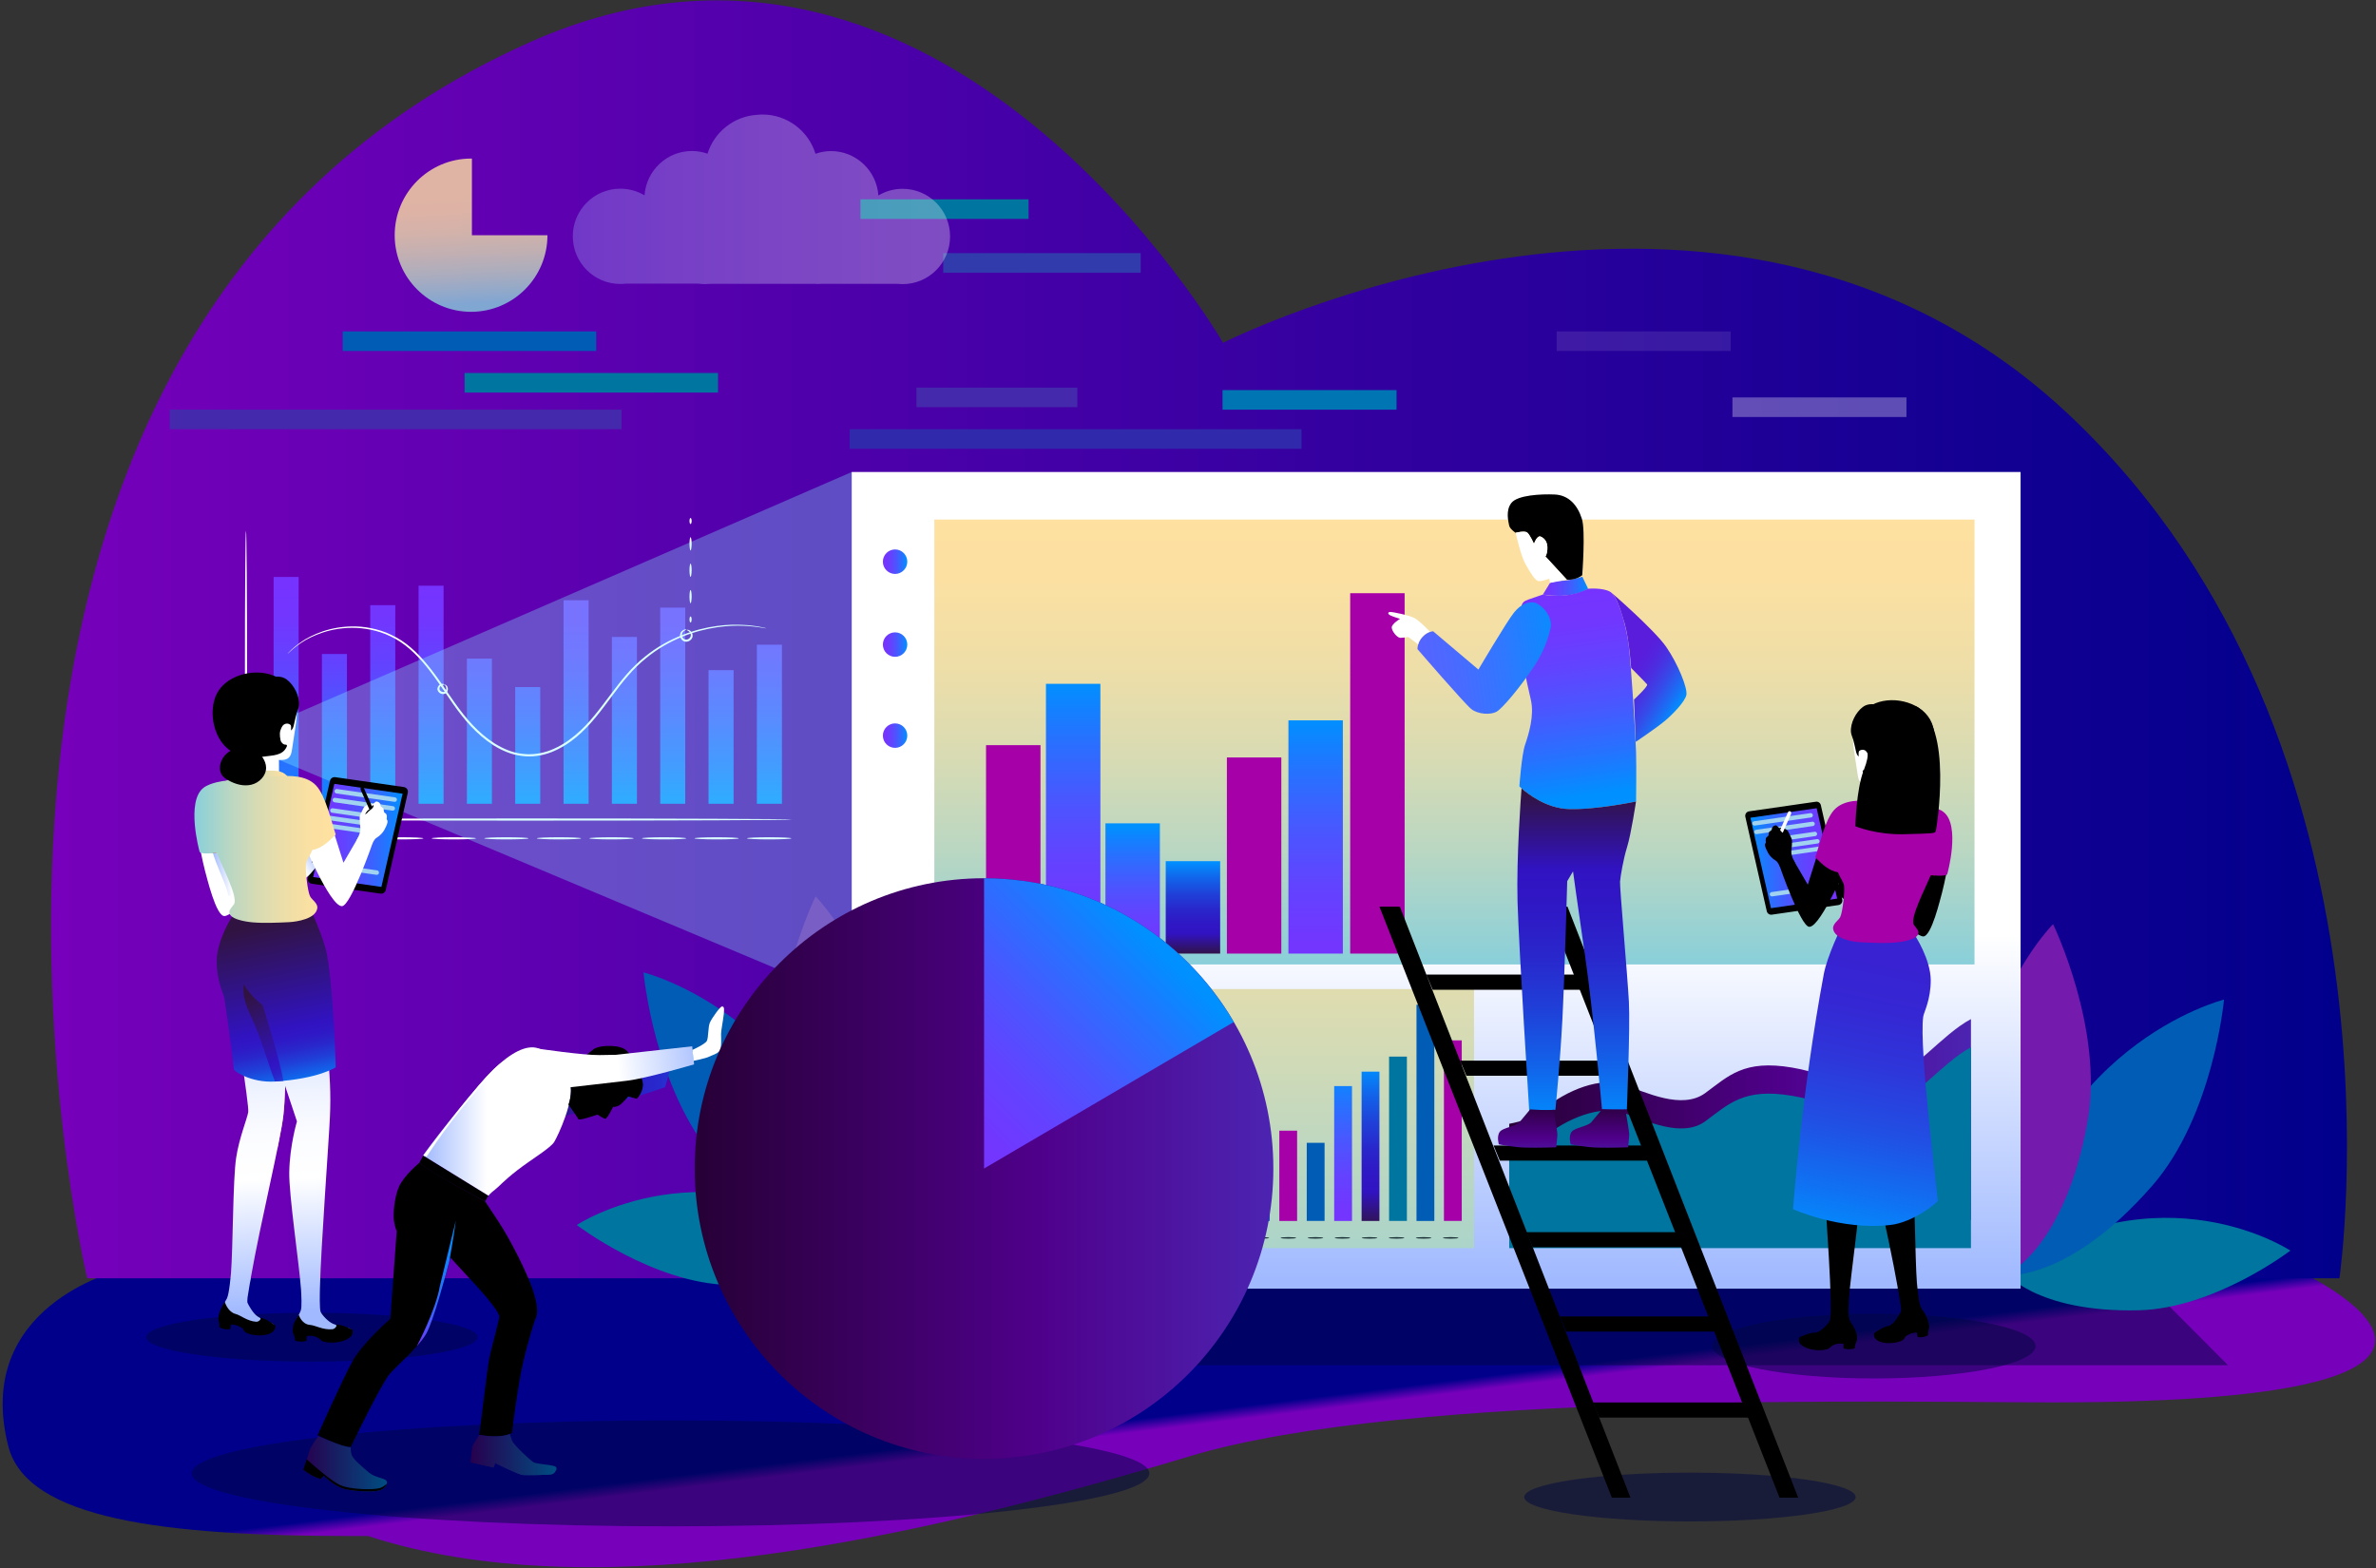<?xml version="1.0" encoding="UTF-8"?>
<svg xmlns="http://www.w3.org/2000/svg" xmlns:xlink="http://www.w3.org/1999/xlink" width="200px" height="132px" viewBox="0 0 200 132" version="1.1">
<rect x="0" y="0" width="200" height="132" fill="#333333" stroke="none"/>
<defs>
<linearGradient id="linear0" gradientUnits="userSpaceOnUse" x1="0.512" y1="0.51" x2="0.49" y2="0.488" gradientTransform="matrix(199.195,0,0,24.906,0.699,106.988)">
<stop offset="0" style="stop-color:rgb(46.667%,0%,73.333%);stop-opacity:1;"/>
<stop offset="1" style="stop-color:rgb(0%,0%,54.51%);stop-opacity:1;"/>
</linearGradient>
<filter id="alpha" filterUnits="objectBoundingBox" x="0%" y="0%" width="100%" height="100%">
  <feColorMatrix type="matrix" in="SourceGraphic" values="0 0 0 0 1 0 0 0 0 1 0 0 0 0 1 0 0 0 1 0"/>
</filter>
<mask id="mask0">
  <g filter="url(#alpha)">
<rect x="0" y="0" width="200" height="132" style="fill:rgb(0%,0%,0%);fill-opacity:0.502;stroke:none;"/>
  </g>
</mask>
<clipPath id="clip1">
  <rect x="0" y="0" width="200" height="132"/>
</clipPath>
<g id="surface5" clip-path="url(#clip1)">
<path style=" stroke:none;fill-rule:nonzero;fill:rgb(0%,2.353%,25.098%);fill-opacity:1;" d="M 187.543 114.93 L 76.633 114.93 L 76.633 106.75 L 179.391 106.75 Z M 187.543 114.93 "/>
</g>
<mask id="mask1">
  <g filter="url(#alpha)">
<rect x="0" y="0" width="200" height="132" style="fill:rgb(0%,0%,0%);fill-opacity:0.502;stroke:none;"/>
  </g>
</mask>
<clipPath id="clip2">
  <rect x="0" y="0" width="200" height="132"/>
</clipPath>
<g id="surface8" clip-path="url(#clip2)">
<path style=" stroke:none;fill-rule:evenodd;fill:rgb(0%,2.353%,25.098%);fill-opacity:1;" d="M 96.746 124.031 C 96.746 126.496 78.699 128.492 56.438 128.492 C 34.18 128.492 16.133 126.496 16.133 124.031 C 16.133 121.566 34.18 119.57 56.438 119.57 C 78.703 119.57 96.746 121.566 96.746 124.031 Z M 96.746 124.031 "/>
</g>
<linearGradient id="linear1" gradientUnits="userSpaceOnUse" x1="0" y1="0.5" x2="1" y2="0.5" gradientTransform="matrix(193.16,0,0,107.441,4.328,0.172)">
<stop offset="0" style="stop-color:rgb(46.667%,0%,73.333%);stop-opacity:1;"/>
<stop offset="1" style="stop-color:rgb(0%,0%,54.51%);stop-opacity:1;"/>
<stop offset="1" style="stop-color:rgb(0%,0%,0%);stop-opacity:1;"/>
</linearGradient>
<mask id="mask2">
  <g filter="url(#alpha)">
<rect x="0" y="0" width="200" height="132" style="fill:rgb(0%,0%,0%);fill-opacity:0.8;stroke:none;"/>
  </g>
</mask>
<linearGradient id="linear2" gradientUnits="userSpaceOnUse" x1="0.519" y1="0.948" x2="0.488" y2="0.223" gradientTransform="matrix(12.859,0,0,12.902,33.223,13.348)">
<stop offset="0" style="stop-color:rgb(53.333%,81.176%,85.49%);stop-opacity:1;"/>
<stop offset="0.051" style="stop-color:rgb(57.647%,81.961%,83.529%);stop-opacity:1;"/>
<stop offset="0.25" style="stop-color:rgb(72.941%,84.314%,76.078%);stop-opacity:1;"/>
<stop offset="0.448" style="stop-color:rgb(84.706%,85.882%,70.196%);stop-opacity:1;"/>
<stop offset="0.641" style="stop-color:rgb(93.333%,87.059%,65.882%);stop-opacity:1;"/>
<stop offset="0.828" style="stop-color:rgb(98.431%,87.843%,63.529%);stop-opacity:1;"/>
<stop offset="1" style="stop-color:rgb(100%,88.235%,62.745%);stop-opacity:1;"/>
</linearGradient>
<clipPath id="clip3">
  <rect x="0" y="0" width="200" height="132"/>
</clipPath>
<g id="surface11" clip-path="url(#clip3)">
<path style=" stroke:none;fill-rule:nonzero;fill:url(#linear2);" d="M 39.723 13.352 C 39.699 13.352 39.676 13.348 39.652 13.348 C 36.102 13.348 33.223 16.238 33.223 19.801 C 33.223 23.363 36.102 26.25 39.652 26.25 C 43.203 26.25 46.082 23.363 46.082 19.801 L 39.723 19.801 Z M 39.723 13.352 "/>
</g>
<linearGradient id="linear3" gradientUnits="userSpaceOnUse" x1="0.499" y1="0.037" x2="0.499" y2="1.044" gradientTransform="matrix(2.105,0,0,19.09,23.031,48.57)">
<stop offset="0" style="stop-color:rgb(46.275%,20%,100%);stop-opacity:1;"/>
<stop offset="0.159" style="stop-color:rgb(44.314%,21.569%,100%);stop-opacity:1;"/>
<stop offset="0.353" style="stop-color:rgb(38.431%,26.275%,100%);stop-opacity:1;"/>
<stop offset="0.568" style="stop-color:rgb(28.627%,34.118%,100%);stop-opacity:1;"/>
<stop offset="0.794" style="stop-color:rgb(14.902%,44.706%,100%);stop-opacity:1;"/>
<stop offset="1" style="stop-color:rgb(0%,56.471%,100%);stop-opacity:1;"/>
</linearGradient>
<linearGradient id="linear4" gradientUnits="userSpaceOnUse" x1="0.5" y1="-0.458" x2="0.5" y2="1.066" gradientTransform="matrix(2.105,0,0,12.609,27.098,55.055)">
<stop offset="0" style="stop-color:rgb(46.275%,20%,100%);stop-opacity:1;"/>
<stop offset="0.159" style="stop-color:rgb(44.314%,21.569%,100%);stop-opacity:1;"/>
<stop offset="0.353" style="stop-color:rgb(38.431%,26.275%,100%);stop-opacity:1;"/>
<stop offset="0.568" style="stop-color:rgb(28.627%,34.118%,100%);stop-opacity:1;"/>
<stop offset="0.794" style="stop-color:rgb(14.902%,44.706%,100%);stop-opacity:1;"/>
<stop offset="1" style="stop-color:rgb(0%,56.471%,100%);stop-opacity:1;"/>
</linearGradient>
<linearGradient id="linear5" gradientUnits="userSpaceOnUse" x1="0.5" y1="-0.099" x2="0.5" y2="1.044" gradientTransform="matrix(2.109,0,0,16.812,31.164,50.945)">
<stop offset="0" style="stop-color:rgb(46.275%,20%,100%);stop-opacity:1;"/>
<stop offset="0.159" style="stop-color:rgb(44.314%,21.569%,100%);stop-opacity:1;"/>
<stop offset="0.353" style="stop-color:rgb(38.431%,26.275%,100%);stop-opacity:1;"/>
<stop offset="0.568" style="stop-color:rgb(28.627%,34.118%,100%);stop-opacity:1;"/>
<stop offset="0.794" style="stop-color:rgb(14.902%,44.706%,100%);stop-opacity:1;"/>
<stop offset="1" style="stop-color:rgb(0%,56.471%,100%);stop-opacity:1;"/>
</linearGradient>
<linearGradient id="linear6" gradientUnits="userSpaceOnUse" x1="0.5" y1="-0.002" x2="0.5" y2="1.045" gradientTransform="matrix(2.105,0,0,18.355,35.234,49.309)">
<stop offset="0" style="stop-color:rgb(46.275%,20%,100%);stop-opacity:1;"/>
<stop offset="0.159" style="stop-color:rgb(44.314%,21.569%,100%);stop-opacity:1;"/>
<stop offset="0.353" style="stop-color:rgb(38.431%,26.275%,100%);stop-opacity:1;"/>
<stop offset="0.568" style="stop-color:rgb(28.627%,34.118%,100%);stop-opacity:1;"/>
<stop offset="0.794" style="stop-color:rgb(14.902%,44.706%,100%);stop-opacity:1;"/>
<stop offset="1" style="stop-color:rgb(0%,56.471%,100%);stop-opacity:1;"/>
</linearGradient>
<linearGradient id="linear7" gradientUnits="userSpaceOnUse" x1="0.5" y1="-0.505" x2="0.5" y2="1.068" gradientTransform="matrix(2.105,0,0,12.219,39.301,55.445)">
<stop offset="0" style="stop-color:rgb(46.275%,20%,100%);stop-opacity:1;"/>
<stop offset="0.159" style="stop-color:rgb(44.314%,21.569%,100%);stop-opacity:1;"/>
<stop offset="0.353" style="stop-color:rgb(38.431%,26.275%,100%);stop-opacity:1;"/>
<stop offset="0.568" style="stop-color:rgb(28.627%,34.118%,100%);stop-opacity:1;"/>
<stop offset="0.794" style="stop-color:rgb(14.902%,44.706%,100%);stop-opacity:1;"/>
<stop offset="1" style="stop-color:rgb(0%,56.471%,100%);stop-opacity:1;"/>
</linearGradient>
<linearGradient id="linear8" gradientUnits="userSpaceOnUse" x1="0.5" y1="-0.872" x2="0.5" y2="1.085" gradientTransform="matrix(2.109,0,0,9.824,43.367,57.84)">
<stop offset="0" style="stop-color:rgb(46.275%,20%,100%);stop-opacity:1;"/>
<stop offset="0.159" style="stop-color:rgb(44.314%,21.569%,100%);stop-opacity:1;"/>
<stop offset="0.353" style="stop-color:rgb(38.431%,26.275%,100%);stop-opacity:1;"/>
<stop offset="0.568" style="stop-color:rgb(28.627%,34.118%,100%);stop-opacity:1;"/>
<stop offset="0.794" style="stop-color:rgb(14.902%,44.706%,100%);stop-opacity:1;"/>
<stop offset="1" style="stop-color:rgb(0%,56.471%,100%);stop-opacity:1;"/>
</linearGradient>
<linearGradient id="linear9" gradientUnits="userSpaceOnUse" x1="0.5" y1="-0.073" x2="0.5" y2="1.048" gradientTransform="matrix(2.109,0,0,17.133,47.438,50.531)">
<stop offset="0" style="stop-color:rgb(46.275%,20%,100%);stop-opacity:1;"/>
<stop offset="0.159" style="stop-color:rgb(44.314%,21.569%,100%);stop-opacity:1;"/>
<stop offset="0.353" style="stop-color:rgb(38.431%,26.275%,100%);stop-opacity:1;"/>
<stop offset="0.568" style="stop-color:rgb(28.627%,34.118%,100%);stop-opacity:1;"/>
<stop offset="0.794" style="stop-color:rgb(14.902%,44.706%,100%);stop-opacity:1;"/>
<stop offset="1" style="stop-color:rgb(0%,56.471%,100%);stop-opacity:1;"/>
</linearGradient>
<linearGradient id="linear10" gradientUnits="userSpaceOnUse" x1="0.501" y1="-0.309" x2="0.501" y2="1.059" gradientTransform="matrix(2.109,0,0,14.043,51.504,53.621)">
<stop offset="0" style="stop-color:rgb(46.275%,20%,100%);stop-opacity:1;"/>
<stop offset="0.159" style="stop-color:rgb(44.314%,21.569%,100%);stop-opacity:1;"/>
<stop offset="0.353" style="stop-color:rgb(38.431%,26.275%,100%);stop-opacity:1;"/>
<stop offset="0.568" style="stop-color:rgb(28.627%,34.118%,100%);stop-opacity:1;"/>
<stop offset="0.794" style="stop-color:rgb(14.902%,44.706%,100%);stop-opacity:1;"/>
<stop offset="1" style="stop-color:rgb(0%,56.471%,100%);stop-opacity:1;"/>
</linearGradient>
<linearGradient id="linear11" gradientUnits="userSpaceOnUse" x1="0.5" y1="-0.113" x2="0.5" y2="1.05" gradientTransform="matrix(2.105,0,0,16.512,55.574,51.152)">
<stop offset="0" style="stop-color:rgb(46.275%,20%,100%);stop-opacity:1;"/>
<stop offset="0.159" style="stop-color:rgb(44.314%,21.569%,100%);stop-opacity:1;"/>
<stop offset="0.353" style="stop-color:rgb(38.431%,26.275%,100%);stop-opacity:1;"/>
<stop offset="0.568" style="stop-color:rgb(28.627%,34.118%,100%);stop-opacity:1;"/>
<stop offset="0.794" style="stop-color:rgb(14.902%,44.706%,100%);stop-opacity:1;"/>
<stop offset="1" style="stop-color:rgb(0%,56.471%,100%);stop-opacity:1;"/>
</linearGradient>
<linearGradient id="linear12" gradientUnits="userSpaceOnUse" x1="0.5" y1="-0.634" x2="0.5" y2="1.074" gradientTransform="matrix(2.109,0,0,11.25,59.641,56.414)">
<stop offset="0" style="stop-color:rgb(46.275%,20%,100%);stop-opacity:1;"/>
<stop offset="0.159" style="stop-color:rgb(44.314%,21.569%,100%);stop-opacity:1;"/>
<stop offset="0.353" style="stop-color:rgb(38.431%,26.275%,100%);stop-opacity:1;"/>
<stop offset="0.568" style="stop-color:rgb(28.627%,34.118%,100%);stop-opacity:1;"/>
<stop offset="0.794" style="stop-color:rgb(14.902%,44.706%,100%);stop-opacity:1;"/>
<stop offset="1" style="stop-color:rgb(0%,56.471%,100%);stop-opacity:1;"/>
</linearGradient>
<linearGradient id="linear13" gradientUnits="userSpaceOnUse" x1="0.5" y1="-0.373" x2="0.5" y2="1.062" gradientTransform="matrix(2.109,0,0,13.391,63.711,54.273)">
<stop offset="0" style="stop-color:rgb(46.275%,20%,100%);stop-opacity:1;"/>
<stop offset="0.159" style="stop-color:rgb(44.314%,21.569%,100%);stop-opacity:1;"/>
<stop offset="0.353" style="stop-color:rgb(38.431%,26.275%,100%);stop-opacity:1;"/>
<stop offset="0.568" style="stop-color:rgb(28.627%,34.118%,100%);stop-opacity:1;"/>
<stop offset="0.794" style="stop-color:rgb(14.902%,44.706%,100%);stop-opacity:1;"/>
<stop offset="1" style="stop-color:rgb(0%,56.471%,100%);stop-opacity:1;"/>
</linearGradient>
<mask id="mask3">
  <g filter="url(#alpha)">
<rect x="0" y="0" width="200" height="132" style="fill:rgb(0%,0%,0%);fill-opacity:0.302;stroke:none;"/>
  </g>
</mask>
<clipPath id="clip4">
  <rect x="0" y="0" width="200" height="132"/>
</clipPath>
<g id="surface14" clip-path="url(#clip4)">
<path style=" stroke:none;fill-rule:nonzero;fill:rgb(51.373%,100%,100%);fill-opacity:1;" d="M 24.969 60.055 L 71.695 39.734 L 130.547 108.91 L 23.48 63.969 "/>
</g>
<linearGradient id="linear14" gradientUnits="userSpaceOnUse" x1="0.5" y1="0.986" x2="0.5" y2="0.015" gradientTransform="matrix(98.387,0,0,68.75,71.695,39.734)">
<stop offset="0" style="stop-color:rgb(63.137%,72.941%,100%);stop-opacity:1;"/>
<stop offset="0.433" style="stop-color:rgb(100%,100%,100%);stop-opacity:1;"/>
</linearGradient>
<linearGradient id="linear15" gradientUnits="userSpaceOnUse" x1="0.5" y1="1.003" x2="0.5" y2="-0.043" gradientTransform="matrix(87.555,0,0,37.453,78.648,43.738)">
<stop offset="0" style="stop-color:rgb(53.333%,81.176%,85.49%);stop-opacity:1;"/>
<stop offset="0.051" style="stop-color:rgb(57.647%,81.961%,83.529%);stop-opacity:1;"/>
<stop offset="0.25" style="stop-color:rgb(72.941%,84.314%,76.078%);stop-opacity:1;"/>
<stop offset="0.448" style="stop-color:rgb(84.706%,85.882%,70.196%);stop-opacity:1;"/>
<stop offset="0.641" style="stop-color:rgb(93.333%,87.059%,65.882%);stop-opacity:1;"/>
<stop offset="0.828" style="stop-color:rgb(98.431%,87.843%,63.529%);stop-opacity:1;"/>
<stop offset="1" style="stop-color:rgb(100%,88.235%,62.745%);stop-opacity:1;"/>
</linearGradient>
<linearGradient id="linear16" gradientUnits="userSpaceOnUse" x1="0.5" y1="1.833" x2="0.5" y2="-0.558" gradientTransform="matrix(45.43,0,0,21.809,78.648,83.262)">
<stop offset="0" style="stop-color:rgb(53.333%,81.176%,85.49%);stop-opacity:1;"/>
<stop offset="0.184" style="stop-color:rgb(59.608%,81.961%,82.353%);stop-opacity:1;"/>
<stop offset="0.543" style="stop-color:rgb(76.078%,84.706%,74.51%);stop-opacity:1;"/>
<stop offset="1" style="stop-color:rgb(100%,88.235%,62.745%);stop-opacity:1;"/>
</linearGradient>
<linearGradient id="linear17" gradientUnits="userSpaceOnUse" x1="0.5" y1="1.101" x2="0.5" y2="-0.008" gradientTransform="matrix(4.582,0,0,19.637,108.453,60.641)">
<stop offset="0" style="stop-color:rgb(46.275%,20%,100%);stop-opacity:1;"/>
<stop offset="0.159" style="stop-color:rgb(44.314%,21.569%,100%);stop-opacity:1;"/>
<stop offset="0.353" style="stop-color:rgb(38.431%,26.275%,100%);stop-opacity:1;"/>
<stop offset="0.568" style="stop-color:rgb(28.627%,34.118%,100%);stop-opacity:1;"/>
<stop offset="0.794" style="stop-color:rgb(14.902%,44.706%,100%);stop-opacity:1;"/>
<stop offset="1" style="stop-color:rgb(0%,56.471%,100%);stop-opacity:1;"/>
</linearGradient>
<linearGradient id="linear18" gradientUnits="userSpaceOnUse" x1="0" y1="0.5" x2="0.999" y2="0.5" gradientTransform="matrix(2.055,0,0,2.062,74.316,46.254)">
<stop offset="0" style="stop-color:rgb(46.275%,20%,100%);stop-opacity:1;"/>
<stop offset="0.159" style="stop-color:rgb(44.314%,21.569%,100%);stop-opacity:1;"/>
<stop offset="0.353" style="stop-color:rgb(38.431%,26.275%,100%);stop-opacity:1;"/>
<stop offset="0.568" style="stop-color:rgb(28.627%,34.118%,100%);stop-opacity:1;"/>
<stop offset="0.794" style="stop-color:rgb(14.902%,44.706%,100%);stop-opacity:1;"/>
<stop offset="1" style="stop-color:rgb(0%,56.471%,100%);stop-opacity:1;"/>
</linearGradient>
<linearGradient id="linear19" gradientUnits="userSpaceOnUse" x1="0" y1="0.5" x2="0.999" y2="0.5" gradientTransform="matrix(2.055,0,0,2.059,74.316,53.234)">
<stop offset="0" style="stop-color:rgb(46.275%,20%,100%);stop-opacity:1;"/>
<stop offset="0.159" style="stop-color:rgb(44.314%,21.569%,100%);stop-opacity:1;"/>
<stop offset="0.353" style="stop-color:rgb(38.431%,26.275%,100%);stop-opacity:1;"/>
<stop offset="0.568" style="stop-color:rgb(28.627%,34.118%,100%);stop-opacity:1;"/>
<stop offset="0.794" style="stop-color:rgb(14.902%,44.706%,100%);stop-opacity:1;"/>
<stop offset="1" style="stop-color:rgb(0%,56.471%,100%);stop-opacity:1;"/>
</linearGradient>
<linearGradient id="linear20" gradientUnits="userSpaceOnUse" x1="0" y1="0.5" x2="0.999" y2="0.5" gradientTransform="matrix(2.055,0,0,2.059,74.316,60.898)">
<stop offset="0" style="stop-color:rgb(46.275%,20%,100%);stop-opacity:1;"/>
<stop offset="0.159" style="stop-color:rgb(44.314%,21.569%,100%);stop-opacity:1;"/>
<stop offset="0.353" style="stop-color:rgb(38.431%,26.275%,100%);stop-opacity:1;"/>
<stop offset="0.568" style="stop-color:rgb(28.627%,34.118%,100%);stop-opacity:1;"/>
<stop offset="0.794" style="stop-color:rgb(14.902%,44.706%,100%);stop-opacity:1;"/>
<stop offset="1" style="stop-color:rgb(0%,56.471%,100%);stop-opacity:1;"/>
</linearGradient>
<linearGradient id="linear21" gradientUnits="userSpaceOnUse" x1="0" y1="0.5" x2="1" y2="0.5" gradientTransform="matrix(38.867,0,0,16.906,127.039,85.789)">
<stop offset="0" style="stop-color:rgb(15.294%,0%,21.176%);stop-opacity:1;"/>
<stop offset="0.594" style="stop-color:rgb(30.98%,0%,54.51%);stop-opacity:1;"/>
<stop offset="1" style="stop-color:rgb(29.804%,14.118%,69.412%);stop-opacity:1;"/>
</linearGradient>
<linearGradient id="linear22" gradientUnits="userSpaceOnUse" x1="0.5" y1="0.997" x2="0.5" y2="-0.01" gradientTransform="matrix(4.582,0,0,22.711,88.043,57.566)">
<stop offset="0" style="stop-color:rgb(46.275%,20%,100%);stop-opacity:1;"/>
<stop offset="0.159" style="stop-color:rgb(44.314%,21.569%,100%);stop-opacity:1;"/>
<stop offset="0.353" style="stop-color:rgb(38.431%,26.275%,100%);stop-opacity:1;"/>
<stop offset="0.568" style="stop-color:rgb(28.627%,34.118%,100%);stop-opacity:1;"/>
<stop offset="0.794" style="stop-color:rgb(14.902%,44.706%,100%);stop-opacity:1;"/>
<stop offset="1" style="stop-color:rgb(0%,56.471%,100%);stop-opacity:1;"/>
</linearGradient>
<linearGradient id="linear23" gradientUnits="userSpaceOnUse" x1="0.5" y1="1.049" x2="0.5" y2="0.021" gradientTransform="matrix(4.582,0,0,10.965,93.051,69.312)">
<stop offset="0" style="stop-color:rgb(46.275%,20%,100%);stop-opacity:1;"/>
<stop offset="0.159" style="stop-color:rgb(44.314%,21.569%,100%);stop-opacity:1;"/>
<stop offset="0.353" style="stop-color:rgb(38.431%,26.275%,100%);stop-opacity:1;"/>
<stop offset="0.568" style="stop-color:rgb(28.627%,34.118%,100%);stop-opacity:1;"/>
<stop offset="0.794" style="stop-color:rgb(14.902%,44.706%,100%);stop-opacity:1;"/>
<stop offset="1" style="stop-color:rgb(0%,56.471%,100%);stop-opacity:1;"/>
</linearGradient>
<linearGradient id="linear24" gradientUnits="userSpaceOnUse" x1="0.5" y1="1.016" x2="0.5" y2="0.008" gradientTransform="matrix(4.582,0,0,7.781,98.125,72.496)">
<stop offset="0" style="stop-color:rgb(19.216%,7.451%,25.49%);stop-opacity:1;"/>
<stop offset="0.23" style="stop-color:rgb(19.216%,7.451%,76.078%);stop-opacity:1;"/>
<stop offset="0.348" style="stop-color:rgb(18.431%,9.412%,77.255%);stop-opacity:1;"/>
<stop offset="0.493" style="stop-color:rgb(16.078%,15.294%,80%);stop-opacity:1;"/>
<stop offset="0.652" style="stop-color:rgb(12.157%,25.098%,84.706%);stop-opacity:1;"/>
<stop offset="0.822" style="stop-color:rgb(7.059%,38.824%,91.373%);stop-opacity:1;"/>
<stop offset="0.998" style="stop-color:rgb(0%,56.078%,100%);stop-opacity:1;"/>
<stop offset="1" style="stop-color:rgb(0%,56.471%,100%);stop-opacity:1;"/>
</linearGradient>
<linearGradient id="linear25" gradientUnits="userSpaceOnUse" x1="0.5" y1="1.069" x2="0.5" y2="-0.116" gradientTransform="matrix(1.5,0,0,11.355,112.305,91.43)">
<stop offset="0" style="stop-color:rgb(46.275%,20%,100%);stop-opacity:1;"/>
<stop offset="0.159" style="stop-color:rgb(44.314%,21.569%,100%);stop-opacity:1;"/>
<stop offset="0.353" style="stop-color:rgb(38.431%,26.275%,100%);stop-opacity:1;"/>
<stop offset="0.568" style="stop-color:rgb(28.627%,34.118%,100%);stop-opacity:1;"/>
<stop offset="0.794" style="stop-color:rgb(14.902%,44.706%,100%);stop-opacity:1;"/>
<stop offset="1" style="stop-color:rgb(0%,56.471%,100%);stop-opacity:1;"/>
</linearGradient>
<linearGradient id="linear26" gradientUnits="userSpaceOnUse" x1="0.501" y1="1.055" x2="0.501" y2="-0.038" gradientTransform="matrix(1.5,0,0,12.57,114.613,90.215)">
<stop offset="0" style="stop-color:rgb(19.216%,7.451%,25.49%);stop-opacity:1;"/>
<stop offset="0.23" style="stop-color:rgb(19.216%,7.451%,76.078%);stop-opacity:1;"/>
<stop offset="0.348" style="stop-color:rgb(18.431%,9.412%,77.255%);stop-opacity:1;"/>
<stop offset="0.493" style="stop-color:rgb(16.078%,15.294%,80%);stop-opacity:1;"/>
<stop offset="0.652" style="stop-color:rgb(12.157%,25.098%,84.706%);stop-opacity:1;"/>
<stop offset="0.822" style="stop-color:rgb(7.059%,38.824%,91.373%);stop-opacity:1;"/>
<stop offset="0.998" style="stop-color:rgb(0%,56.078%,100%);stop-opacity:1;"/>
<stop offset="1" style="stop-color:rgb(0%,56.471%,100%);stop-opacity:1;"/>
</linearGradient>
<mask id="mask4">
  <g filter="url(#alpha)">
<rect x="0" y="0" width="200" height="132" style="fill:rgb(0%,0%,0%);fill-opacity:0.502;stroke:none;"/>
  </g>
</mask>
<clipPath id="clip5">
  <rect x="0" y="0" width="200" height="132"/>
</clipPath>
<g id="surface17" clip-path="url(#clip5)">
<path style=" stroke:none;fill-rule:nonzero;fill:rgb(0%,2.353%,25.098%);fill-opacity:1;" d="M 40.203 112.57 C 40.203 111.434 33.957 110.512 26.25 110.512 C 18.547 110.512 12.301 111.434 12.301 112.57 C 12.301 113.707 18.547 114.629 26.25 114.629 C 33.957 114.629 40.203 113.707 40.203 112.57 Z M 40.203 112.57 "/>
</g>
<linearGradient id="linear27" gradientUnits="userSpaceOnUse" x1="-0" y1="0.5" x2="1" y2="0.5" gradientTransform="matrix(7.527,0,0,8.676,26.359,65.988)">
<stop offset="0" style="stop-color:rgb(46.275%,20%,100%);stop-opacity:1;"/>
<stop offset="0.159" style="stop-color:rgb(44.314%,21.569%,100%);stop-opacity:1;"/>
<stop offset="0.353" style="stop-color:rgb(38.431%,26.275%,100%);stop-opacity:1;"/>
<stop offset="0.568" style="stop-color:rgb(28.627%,34.118%,100%);stop-opacity:1;"/>
<stop offset="0.794" style="stop-color:rgb(14.902%,44.706%,100%);stop-opacity:1;"/>
<stop offset="1" style="stop-color:rgb(0%,56.471%,100%);stop-opacity:1;"/>
</linearGradient>
<linearGradient id="linear28" gradientUnits="userSpaceOnUse" x1="0.741" y1="0.305" x2="-0.138" y2="1.107" gradientTransform="matrix(2.832,0,0,4.086,24.41,70.328)">
<stop offset="0" style="stop-color:rgb(63.137%,72.941%,100%);stop-opacity:1;"/>
<stop offset="0.433" style="stop-color:rgb(100%,100%,100%);stop-opacity:1;"/>
</linearGradient>
<linearGradient id="linear29" gradientUnits="userSpaceOnUse" x1="0.503" y1="0.948" x2="0.498" y2="0.222" gradientTransform="matrix(5.332,0,0,35.082,18.562,77.121)">
<stop offset="0" style="stop-color:rgb(63.137%,72.941%,100%);stop-opacity:1;"/>
<stop offset="0.433" style="stop-color:rgb(100%,100%,100%);stop-opacity:1;"/>
<stop offset="0.579" style="stop-color:rgb(98.431%,98.824%,100%);stop-opacity:1;"/>
<stop offset="0.712" style="stop-color:rgb(94.118%,95.686%,100%);stop-opacity:1;"/>
<stop offset="0.84" style="stop-color:rgb(87.059%,90.588%,100%);stop-opacity:1;"/>
<stop offset="0.964" style="stop-color:rgb(76.863%,83.137%,100%);stop-opacity:1;"/>
<stop offset="1" style="stop-color:rgb(73.333%,80.392%,100%);stop-opacity:1;"/>
</linearGradient>
<linearGradient id="linear30" gradientUnits="userSpaceOnUse" x1="0.504" y1="0.93" x2="0.496" y2="0.224" gradientTransform="matrix(9.645,0,0,36.066,19.895,76.715)">
<stop offset="0" style="stop-color:rgb(63.137%,72.941%,100%);stop-opacity:1;"/>
<stop offset="0.433" style="stop-color:rgb(100%,100%,100%);stop-opacity:1;"/>
<stop offset="0.579" style="stop-color:rgb(98.431%,98.824%,100%);stop-opacity:1;"/>
<stop offset="0.712" style="stop-color:rgb(94.118%,95.686%,100%);stop-opacity:1;"/>
<stop offset="0.84" style="stop-color:rgb(87.059%,90.588%,100%);stop-opacity:1;"/>
<stop offset="0.964" style="stop-color:rgb(76.863%,83.137%,100%);stop-opacity:1;"/>
<stop offset="1" style="stop-color:rgb(73.333%,80.392%,100%);stop-opacity:1;"/>
</linearGradient>
<linearGradient id="linear31" gradientUnits="userSpaceOnUse" x1="0.447" y1="0.095" x2="0.579" y2="1.065" gradientTransform="matrix(10.02,0,0,14.762,18.242,76.285)">
<stop offset="0" style="stop-color:rgb(19.216%,7.451%,25.49%);stop-opacity:1;"/>
<stop offset="0.635" style="stop-color:rgb(19.216%,7.451%,76.078%);stop-opacity:1;"/>
<stop offset="0.691" style="stop-color:rgb(18.431%,9.412%,77.255%);stop-opacity:1;"/>
<stop offset="0.759" style="stop-color:rgb(16.078%,15.294%,80%);stop-opacity:1;"/>
<stop offset="0.835" style="stop-color:rgb(12.157%,25.098%,84.706%);stop-opacity:1;"/>
<stop offset="0.915" style="stop-color:rgb(7.059%,38.824%,91.373%);stop-opacity:1;"/>
<stop offset="0.999" style="stop-color:rgb(0%,56.078%,100%);stop-opacity:1;"/>
<stop offset="1" style="stop-color:rgb(0%,56.471%,100%);stop-opacity:1;"/>
</linearGradient>
<linearGradient id="linear32" gradientUnits="userSpaceOnUse" x1="-0" y1="0.5" x2="1" y2="0.5" gradientTransform="matrix(3.844,0,0,3.734,17.871,71.652)">
<stop offset="0" style="stop-color:rgb(63.137%,72.941%,100%);stop-opacity:1;"/>
<stop offset="0.433" style="stop-color:rgb(100%,100%,100%);stop-opacity:1;"/>
</linearGradient>
<linearGradient id="linear33" gradientUnits="userSpaceOnUse" x1="-0" y1="0.5" x2="1" y2="0.5" gradientTransform="matrix(4.91,0,0,1.371,19.832,64.871)">
<stop offset="0" style="stop-color:rgb(53.333%,81.176%,85.49%);stop-opacity:1;"/>
<stop offset="0.051" style="stop-color:rgb(57.647%,81.961%,83.529%);stop-opacity:1;"/>
<stop offset="0.25" style="stop-color:rgb(72.941%,84.314%,76.078%);stop-opacity:1;"/>
<stop offset="0.448" style="stop-color:rgb(84.706%,85.882%,70.196%);stop-opacity:1;"/>
<stop offset="0.641" style="stop-color:rgb(93.333%,87.059%,65.882%);stop-opacity:1;"/>
<stop offset="0.828" style="stop-color:rgb(98.431%,87.843%,63.529%);stop-opacity:1;"/>
<stop offset="1" style="stop-color:rgb(100%,88.235%,62.745%);stop-opacity:1;"/>
</linearGradient>
<linearGradient id="linear34" gradientUnits="userSpaceOnUse" x1="0" y1="0.5" x2="1" y2="0.5" gradientTransform="matrix(11.867,0,0,12.305,16.395,65.344)">
<stop offset="0" style="stop-color:rgb(53.333%,81.176%,85.49%);stop-opacity:1;"/>
<stop offset="0.051" style="stop-color:rgb(57.647%,81.961%,83.529%);stop-opacity:1;"/>
<stop offset="0.25" style="stop-color:rgb(72.941%,84.314%,76.078%);stop-opacity:1;"/>
<stop offset="0.448" style="stop-color:rgb(84.706%,85.882%,70.196%);stop-opacity:1;"/>
<stop offset="0.641" style="stop-color:rgb(93.333%,87.059%,65.882%);stop-opacity:1;"/>
<stop offset="0.828" style="stop-color:rgb(98.431%,87.843%,63.529%);stop-opacity:1;"/>
<stop offset="1" style="stop-color:rgb(100%,88.235%,62.745%);stop-opacity:1;"/>
</linearGradient>
<linearGradient id="linear35" gradientUnits="userSpaceOnUse" x1="0.403" y1="0.049" x2="0.671" y2="1.298" gradientTransform="matrix(3.324,0,0,8.188,20.531,82.859)">
<stop offset="0" style="stop-color:rgb(19.216%,7.451%,25.49%);stop-opacity:1;"/>
<stop offset="0.635" style="stop-color:rgb(19.216%,7.451%,76.078%);stop-opacity:1;"/>
<stop offset="0.691" style="stop-color:rgb(18.431%,9.412%,77.255%);stop-opacity:1;"/>
<stop offset="0.759" style="stop-color:rgb(16.078%,15.294%,80%);stop-opacity:1;"/>
<stop offset="0.835" style="stop-color:rgb(12.157%,25.098%,84.706%);stop-opacity:1;"/>
<stop offset="0.915" style="stop-color:rgb(7.059%,38.824%,91.373%);stop-opacity:1;"/>
<stop offset="0.999" style="stop-color:rgb(0%,56.078%,100%);stop-opacity:1;"/>
<stop offset="1" style="stop-color:rgb(0%,56.471%,100%);stop-opacity:1;"/>
</linearGradient>
<mask id="mask5">
  <g filter="url(#alpha)">
<rect x="0" y="0" width="200" height="132" style="fill:rgb(0%,0%,0%);fill-opacity:0.502;stroke:none;"/>
  </g>
</mask>
<clipPath id="clip6">
  <rect x="0" y="0" width="200" height="132"/>
</clipPath>
<g id="surface20" clip-path="url(#clip6)">
<path style=" stroke:none;fill-rule:nonzero;fill:rgb(0%,2.353%,25.098%);fill-opacity:1;" d="M 171.344 113.32 C 171.344 114.824 165.254 116.043 157.746 116.043 C 150.234 116.043 144.145 114.824 144.145 113.32 C 144.145 111.816 150.234 110.594 157.746 110.594 C 165.258 110.594 171.344 111.816 171.344 113.32 Z M 171.344 113.32 "/>
</g>
<linearGradient id="linear36" gradientUnits="userSpaceOnUse" x1="1" y1="0.5" x2="0" y2="0.5" gradientTransform="matrix(7.301,0,0,8.414,147.344,68.039)">
<stop offset="0" style="stop-color:rgb(46.275%,20%,100%);stop-opacity:1;"/>
<stop offset="0.159" style="stop-color:rgb(44.314%,21.569%,100%);stop-opacity:1;"/>
<stop offset="0.353" style="stop-color:rgb(38.431%,26.275%,100%);stop-opacity:1;"/>
<stop offset="0.568" style="stop-color:rgb(28.627%,34.118%,100%);stop-opacity:1;"/>
<stop offset="0.794" style="stop-color:rgb(14.902%,44.706%,100%);stop-opacity:1;"/>
<stop offset="1" style="stop-color:rgb(0%,56.471%,100%);stop-opacity:1;"/>
</linearGradient>
<linearGradient id="linear37" gradientUnits="userSpaceOnUse" x1="0.567" y1="0.11" x2="0.473" y2="1.073" gradientTransform="matrix(12.195,0,0,25.094,150.926,78.027)">
<stop offset="0" style="stop-color:rgb(21.961%,13.333%,81.961%);stop-opacity:1;"/>
<stop offset="0.165" style="stop-color:rgb(20.784%,15.294%,82.745%);stop-opacity:1;"/>
<stop offset="0.368" style="stop-color:rgb(18.039%,21.176%,85.49%);stop-opacity:1;"/>
<stop offset="0.592" style="stop-color:rgb(12.941%,30.98%,89.412%);stop-opacity:1;"/>
<stop offset="0.827" style="stop-color:rgb(5.882%,44.706%,94.902%);stop-opacity:1;"/>
<stop offset="1" style="stop-color:rgb(0%,56.471%,100%);stop-opacity:1;"/>
</linearGradient>
<linearGradient id="linear38" gradientUnits="userSpaceOnUse" x1="1" y1="0.501" x2="-0" y2="0.501" gradientTransform="matrix(4.758,0,0,1.332,156.219,66.949)">
<stop offset="0" style="stop-color:rgb(53.333%,81.176%,85.49%);stop-opacity:1;"/>
<stop offset="0.051" style="stop-color:rgb(57.647%,81.961%,83.529%);stop-opacity:1;"/>
<stop offset="0.25" style="stop-color:rgb(72.941%,84.314%,76.078%);stop-opacity:1;"/>
<stop offset="0.448" style="stop-color:rgb(84.706%,85.882%,70.196%);stop-opacity:1;"/>
<stop offset="0.641" style="stop-color:rgb(93.333%,87.059%,65.882%);stop-opacity:1;"/>
<stop offset="0.828" style="stop-color:rgb(98.431%,87.843%,63.529%);stop-opacity:1;"/>
<stop offset="1" style="stop-color:rgb(100%,88.235%,62.745%);stop-opacity:1;"/>
</linearGradient>
<mask id="mask6">
  <g filter="url(#alpha)">
<rect x="0" y="0" width="200" height="132" style="fill:rgb(0%,0%,0%);fill-opacity:0.502;stroke:none;"/>
  </g>
</mask>
<clipPath id="clip7">
  <rect x="0" y="0" width="200" height="132"/>
</clipPath>
<g id="surface23" clip-path="url(#clip7)">
<path style=" stroke:none;fill-rule:nonzero;fill:rgb(0%,2.353%,25.098%);fill-opacity:1;" d="M 156.203 126.027 C 156.203 124.891 149.957 123.969 142.25 123.969 C 134.547 123.969 128.301 124.891 128.301 126.027 C 128.301 127.16 134.547 128.082 142.25 128.082 C 149.957 128.082 156.203 127.16 156.203 126.027 Z M 156.203 126.027 "/>
</g>
<linearGradient id="linear39" gradientUnits="userSpaceOnUse" x1="-0" y1="0.5" x2="1" y2="0.5" gradientTransform="matrix(3.809,0,0,1.5,129.871,48.551)">
<stop offset="0" style="stop-color:rgb(46.275%,20%,100%);stop-opacity:1;"/>
<stop offset="0.159" style="stop-color:rgb(44.314%,21.569%,100%);stop-opacity:1;"/>
<stop offset="0.353" style="stop-color:rgb(38.431%,26.275%,100%);stop-opacity:1;"/>
<stop offset="0.568" style="stop-color:rgb(28.627%,34.118%,100%);stop-opacity:1;"/>
<stop offset="0.794" style="stop-color:rgb(14.902%,44.706%,100%);stop-opacity:1;"/>
<stop offset="1" style="stop-color:rgb(0%,56.471%,100%);stop-opacity:1;"/>
</linearGradient>
<linearGradient id="linear40" gradientUnits="userSpaceOnUse" x1="0.452" y1="0.02" x2="0.518" y2="0.945" gradientTransform="matrix(9.82,0,0,18.551,127.895,49.562)">
<stop offset="0" style="stop-color:rgb(46.275%,20%,100%);stop-opacity:1;"/>
<stop offset="0.159" style="stop-color:rgb(44.314%,21.569%,100%);stop-opacity:1;"/>
<stop offset="0.353" style="stop-color:rgb(38.431%,26.275%,100%);stop-opacity:1;"/>
<stop offset="0.568" style="stop-color:rgb(28.627%,34.118%,100%);stop-opacity:1;"/>
<stop offset="0.794" style="stop-color:rgb(14.902%,44.706%,100%);stop-opacity:1;"/>
<stop offset="1" style="stop-color:rgb(0%,56.471%,100%);stop-opacity:1;"/>
</linearGradient>
<linearGradient id="linear41" gradientUnits="userSpaceOnUse" x1="-0.306" y1="0.617" x2="1.138" y2="0.448" gradientTransform="matrix(11.227,0,0,9.195,119.316,50.723)">
<stop offset="0" style="stop-color:rgb(36.863%,37.647%,100%);stop-opacity:1;"/>
<stop offset="0.181" style="stop-color:rgb(34.902%,38.824%,100%);stop-opacity:1;"/>
<stop offset="0.404" style="stop-color:rgb(29.02%,41.569%,100%);stop-opacity:1;"/>
<stop offset="0.649" style="stop-color:rgb(19.216%,46.667%,100%);stop-opacity:1;"/>
<stop offset="0.908" style="stop-color:rgb(5.49%,53.725%,100%);stop-opacity:1;"/>
<stop offset="1" style="stop-color:rgb(0%,56.471%,100%);stop-opacity:1;"/>
</linearGradient>
<linearGradient id="linear42" gradientUnits="userSpaceOnUse" x1="0.358" y1="0.429" x2="0.735" y2="0.905" gradientTransform="matrix(6.254,0,0,12.516,135.695,49.938)">
<stop offset="0" style="stop-color:rgb(34.902%,11.373%,85.882%);stop-opacity:1;"/>
<stop offset="0.161" style="stop-color:rgb(33.333%,13.333%,86.667%);stop-opacity:1;"/>
<stop offset="0.359" style="stop-color:rgb(28.627%,19.216%,88.235%);stop-opacity:1;"/>
<stop offset="0.576" style="stop-color:rgb(21.176%,29.02%,91.373%);stop-opacity:1;"/>
<stop offset="0.806" style="stop-color:rgb(10.588%,42.745%,95.686%);stop-opacity:1;"/>
<stop offset="1" style="stop-color:rgb(0%,56.471%,100%);stop-opacity:1;"/>
</linearGradient>
<linearGradient id="linear43" gradientUnits="userSpaceOnUse" x1="0.5" y1="0.014" x2="0.5" y2="1.043" gradientTransform="matrix(9.973,0,0,27.172,127.738,66.367)">
<stop offset="0" style="stop-color:rgb(19.216%,7.451%,25.49%);stop-opacity:1;"/>
<stop offset="0.23" style="stop-color:rgb(19.216%,7.451%,76.078%);stop-opacity:1;"/>
<stop offset="0.348" style="stop-color:rgb(18.431%,9.412%,77.255%);stop-opacity:1;"/>
<stop offset="0.493" style="stop-color:rgb(16.078%,15.294%,80%);stop-opacity:1;"/>
<stop offset="0.652" style="stop-color:rgb(12.157%,25.098%,84.706%);stop-opacity:1;"/>
<stop offset="0.822" style="stop-color:rgb(7.059%,38.824%,91.373%);stop-opacity:1;"/>
<stop offset="0.998" style="stop-color:rgb(0%,56.078%,100%);stop-opacity:1;"/>
<stop offset="1" style="stop-color:rgb(0%,56.471%,100%);stop-opacity:1;"/>
</linearGradient>
<linearGradient id="linear44" gradientUnits="userSpaceOnUse" x1="0.5" y1="-0.195" x2="0.5" y2="1.409" gradientTransform="matrix(4.93,0,0,3.219,132.211,93.391)">
<stop offset="0" style="stop-color:rgb(15.294%,0%,21.176%);stop-opacity:1;"/>
<stop offset="0.594" style="stop-color:rgb(30.98%,0%,54.51%);stop-opacity:1;"/>
<stop offset="1" style="stop-color:rgb(29.804%,14.118%,69.412%);stop-opacity:1;"/>
</linearGradient>
<linearGradient id="linear45" gradientUnits="userSpaceOnUse" x1="0.5" y1="-0.195" x2="0.5" y2="1.409" gradientTransform="matrix(4.93,0,0,3.219,126.164,93.391)">
<stop offset="0" style="stop-color:rgb(15.294%,0%,21.176%);stop-opacity:1;"/>
<stop offset="0.594" style="stop-color:rgb(30.98%,0%,54.51%);stop-opacity:1;"/>
<stop offset="1" style="stop-color:rgb(29.804%,14.118%,69.412%);stop-opacity:1;"/>
</linearGradient>
<linearGradient id="linear46" gradientUnits="userSpaceOnUse" x1="0" y1="0.5" x2="1.79" y2="0.5" gradientTransform="matrix(11.852,0,0,4.668,44.586,89.918)">
<stop offset="0" style="stop-color:rgb(19.216%,7.451%,25.49%);stop-opacity:1;"/>
<stop offset="0.23" style="stop-color:rgb(19.216%,7.451%,76.078%);stop-opacity:1;"/>
<stop offset="0.348" style="stop-color:rgb(18.431%,9.412%,77.255%);stop-opacity:1;"/>
<stop offset="0.493" style="stop-color:rgb(16.078%,15.294%,80%);stop-opacity:1;"/>
<stop offset="0.652" style="stop-color:rgb(12.157%,25.098%,84.706%);stop-opacity:1;"/>
<stop offset="0.822" style="stop-color:rgb(7.059%,38.824%,91.373%);stop-opacity:1;"/>
<stop offset="0.998" style="stop-color:rgb(0%,56.078%,100%);stop-opacity:1;"/>
<stop offset="1" style="stop-color:rgb(0%,56.471%,100%);stop-opacity:1;"/>
</linearGradient>
<linearGradient id="linear47" gradientUnits="userSpaceOnUse" x1="-0.001" y1="0.5" x2="1" y2="0.5" gradientTransform="matrix(3.262,0,0,10.547,35.105,102.762)">
<stop offset="0" style="stop-color:rgb(46.275%,20%,100%);stop-opacity:1;"/>
<stop offset="0.111" style="stop-color:rgb(40%,25.098%,100%);stop-opacity:1;"/>
<stop offset="0.524" style="stop-color:rgb(18.431%,41.961%,100%);stop-opacity:1;"/>
<stop offset="0.833" style="stop-color:rgb(5.098%,52.549%,100%);stop-opacity:1;"/>
<stop offset="1" style="stop-color:rgb(0%,56.471%,100%);stop-opacity:1;"/>
</linearGradient>
<linearGradient id="linear48" gradientUnits="userSpaceOnUse" x1="0" y1="0.499" x2="1" y2="0.499" gradientTransform="matrix(7.078,0,0,3.469,39.621,120.707)">
<stop offset="0" style="stop-color:rgb(15.294%,0%,30.98%);stop-opacity:1;"/>
<stop offset="1" style="stop-color:rgb(0%,29.804%,50.588%);stop-opacity:1;"/>
</linearGradient>
<linearGradient id="linear49" gradientUnits="userSpaceOnUse" x1="-0" y1="0.5" x2="1" y2="0.5" gradientTransform="matrix(6.961,0,0,4.582,25.531,120.898)">
<stop offset="0" style="stop-color:rgb(15.294%,0%,30.98%);stop-opacity:1;"/>
<stop offset="1" style="stop-color:rgb(0%,29.804%,50.588%);stop-opacity:1;"/>
</linearGradient>
<linearGradient id="linear50" gradientUnits="userSpaceOnUse" x1="0" y1="0.5" x2="1" y2="0.5" gradientTransform="matrix(7.113,0,0,1.996,39.621,122.176)">
<stop offset="0" style="stop-color:rgb(15.294%,0%,30.98%);stop-opacity:1;"/>
<stop offset="1" style="stop-color:rgb(0%,29.804%,50.588%);stop-opacity:1;"/>
</linearGradient>
<linearGradient id="linear51" gradientUnits="userSpaceOnUse" x1="-0" y1="0.5" x2="1" y2="0.5" gradientTransform="matrix(12.375,0,0,12.484,35.633,88.172)">
<stop offset="0" style="stop-color:rgb(63.137%,72.941%,100%);stop-opacity:1;"/>
<stop offset="0.433" style="stop-color:rgb(100%,100%,100%);stop-opacity:1;"/>
</linearGradient>
<linearGradient id="linear52" gradientUnits="userSpaceOnUse" x1="1.104" y1="0.473" x2="-0.201" y2="0.509" gradientTransform="matrix(13.926,0,0,3.703,44.5,88.082)">
<stop offset="0" style="stop-color:rgb(63.137%,72.941%,100%);stop-opacity:1;"/>
<stop offset="0.433" style="stop-color:rgb(100%,100%,100%);stop-opacity:1;"/>
</linearGradient>
<mask id="mask7">
  <g filter="url(#alpha)">
<rect x="0" y="0" width="200" height="132" style="fill:rgb(0%,0%,0%);fill-opacity:0.302;stroke:none;"/>
  </g>
</mask>
<clipPath id="clip8">
  <rect x="0" y="0" width="200" height="132"/>
</clipPath>
<g id="surface26" clip-path="url(#clip8)">
<path style=" stroke:none;fill-rule:nonzero;fill:rgb(100%,100%,100%);fill-opacity:1;" d="M 145.828 33.457 L 160.477 33.457 L 160.477 35.105 L 145.828 35.105 Z M 145.828 33.457 "/>
</g>
<mask id="mask8">
  <g filter="url(#alpha)">
<rect x="0" y="0" width="200" height="132" style="fill:rgb(0%,0%,0%);fill-opacity:0.102;stroke:none;"/>
  </g>
</mask>
<clipPath id="clip9">
  <rect x="0" y="0" width="200" height="132"/>
</clipPath>
<g id="surface29" clip-path="url(#clip9)">
<path style=" stroke:none;fill-rule:nonzero;fill:rgb(100%,100%,100%);fill-opacity:1;" d="M 131.035 27.898 L 145.684 27.898 L 145.684 29.547 L 131.035 29.547 Z M 131.035 27.898 "/>
</g>
<linearGradient id="linear53" gradientUnits="userSpaceOnUse" x1="0" y1="0.5" x2="1" y2="0.5" gradientTransform="matrix(48.707,0,0,48.871,58.477,73.934)">
<stop offset="0" style="stop-color:rgb(15.294%,0%,21.176%);stop-opacity:1;"/>
<stop offset="0.594" style="stop-color:rgb(30.98%,0%,54.51%);stop-opacity:1;"/>
<stop offset="1" style="stop-color:rgb(29.804%,14.118%,69.412%);stop-opacity:1;"/>
</linearGradient>
<linearGradient id="linear54" gradientUnits="userSpaceOnUse" x1="-0.137" y1="0.985" x2="0.586" y2="0.148" gradientTransform="matrix(21.023,0,0,24.438,82.832,73.934)">
<stop offset="0" style="stop-color:rgb(46.275%,20%,100%);stop-opacity:1;"/>
<stop offset="0.159" style="stop-color:rgb(44.314%,21.569%,100%);stop-opacity:1;"/>
<stop offset="0.353" style="stop-color:rgb(38.431%,26.275%,100%);stop-opacity:1;"/>
<stop offset="0.568" style="stop-color:rgb(28.627%,34.118%,100%);stop-opacity:1;"/>
<stop offset="0.794" style="stop-color:rgb(14.902%,44.706%,100%);stop-opacity:1;"/>
<stop offset="1" style="stop-color:rgb(0%,56.471%,100%);stop-opacity:1;"/>
</linearGradient>
<mask id="mask9">
  <g filter="url(#alpha)">
<rect x="0" y="0" width="200" height="132" style="fill:rgb(0%,0%,0%);fill-opacity:0.302;stroke:none;"/>
  </g>
</mask>
<linearGradient id="linear55" gradientUnits="userSpaceOnUse" x1="0" y1="0.5" x2="1" y2="0.5" gradientTransform="matrix(31.758,0,0,14.277,48.215,9.641)">
<stop offset="0" style="stop-color:rgb(63.137%,72.941%,100%);stop-opacity:1;"/>
<stop offset="0.089" style="stop-color:rgb(67.451%,76.078%,100%);stop-opacity:1;"/>
<stop offset="0.499" style="stop-color:rgb(85.098%,89.02%,100%);stop-opacity:1;"/>
<stop offset="0.816" style="stop-color:rgb(96.078%,96.863%,100%);stop-opacity:1;"/>
<stop offset="1" style="stop-color:rgb(100%,100%,100%);stop-opacity:1;"/>
</linearGradient>
<clipPath id="clip10">
  <rect x="0" y="0" width="200" height="132"/>
</clipPath>
<g id="surface32" clip-path="url(#clip10)">
<path style=" stroke:none;fill-rule:nonzero;fill:url(#linear55);" d="M 75.977 15.895 C 75.23 15.895 74.535 16.098 73.938 16.457 C 73.793 14.367 72.062 12.719 69.949 12.719 C 69.492 12.719 69.055 12.801 68.645 12.945 C 68.055 11.031 66.281 9.641 64.18 9.641 C 64.023 9.641 63.867 9.652 63.715 9.668 C 61.754 9.793 60.121 11.125 59.555 12.938 C 59.141 12.793 58.703 12.711 58.242 12.711 C 56.129 12.711 54.398 14.359 54.254 16.445 C 53.637 16.078 52.934 15.883 52.215 15.883 C 50.004 15.883 48.215 17.68 48.215 19.895 C 48.215 22.109 50.004 23.906 52.215 23.906 C 52.363 23.906 52.504 23.898 52.652 23.879 L 58.793 23.879 C 58.969 23.902 59.152 23.918 59.34 23.918 C 59.5 23.918 59.656 23.91 59.816 23.895 L 68.586 23.895 C 68.676 23.898 68.766 23.906 68.852 23.906 C 68.945 23.906 69.031 23.898 69.121 23.895 L 75.539 23.895 C 75.684 23.91 75.828 23.918 75.977 23.918 C 78.188 23.918 79.973 22.121 79.973 19.906 C 79.977 17.691 78.188 15.895 75.977 15.895 Z M 75.977 15.895 "/>
</g>
</defs>
<g id="surface1">
<path style=" stroke:none;fill-rule:evenodd;fill:url(#linear0);" d="M 9.906 106.988 C 9.906 106.988 -2.305 109.996 0.699 121.746 C 2.266 127.891 13.754 129.309 29.855 129.309 C 30.234 129.309 30.605 129.305 30.98 129.305 C 31.324 129.418 31.672 129.531 32.027 129.637 C 50.949 135.258 76.785 129.648 100.152 122.59 C 118.445 117.066 159.867 118.059 172.793 118.059 C 217.504 118.059 193.465 106.988 193.465 106.988 Z M 9.906 106.988 "/>
<use xlink:href="#surface5" mask="url(#mask0)"/>
<use xlink:href="#surface8" mask="url(#mask1)"/>
<path style=" stroke:none;fill-rule:nonzero;fill:url(#linear1);" d="M 7.34 107.613 L 196.922 107.613 C 196.922 107.613 203.488 62.777 174.352 35.098 C 145.219 7.414 102.953 28.859 102.953 28.859 C 102.953 28.859 79.41 -11.898 44.684 3.516 C -11.535 28.469 7.34 107.613 7.34 107.613 Z M 7.34 107.613 "/>
<use xlink:href="#surface11" mask="url(#mask2)"/>
<path style=" stroke:none;fill-rule:nonzero;fill:url(#linear3);" d="M 23.031 48.57 L 25.137 48.57 L 25.137 67.66 L 23.031 67.66 Z M 23.031 48.57 "/>
<path style=" stroke:none;fill-rule:nonzero;fill:url(#linear4);" d="M 27.098 55.055 L 29.203 55.055 L 29.203 67.664 L 27.098 67.664 Z M 27.098 55.055 "/>
<path style=" stroke:none;fill-rule:nonzero;fill:url(#linear5);" d="M 31.164 50.945 L 33.273 50.945 L 33.273 67.758 L 31.164 67.758 Z M 31.164 50.945 "/>
<path style=" stroke:none;fill-rule:nonzero;fill:url(#linear6);" d="M 35.234 49.309 L 37.34 49.309 L 37.34 67.664 L 35.234 67.664 Z M 35.234 49.309 "/>
<path style=" stroke:none;fill-rule:nonzero;fill:url(#linear7);" d="M 39.301 55.445 L 41.406 55.445 L 41.406 67.664 L 39.301 67.664 Z M 39.301 55.445 "/>
<path style=" stroke:none;fill-rule:nonzero;fill:url(#linear8);" d="M 43.367 57.84 L 45.477 57.84 L 45.477 67.664 L 43.367 67.664 Z M 43.367 57.84 "/>
<path style=" stroke:none;fill-rule:nonzero;fill:url(#linear9);" d="M 47.438 50.531 L 49.547 50.531 L 49.547 67.664 L 47.438 67.664 Z M 47.438 50.531 "/>
<path style=" stroke:none;fill-rule:nonzero;fill:url(#linear10);" d="M 51.504 53.621 L 53.613 53.621 L 53.613 67.664 L 51.504 67.664 Z M 51.504 53.621 "/>
<path style=" stroke:none;fill-rule:nonzero;fill:url(#linear11);" d="M 55.574 51.152 L 57.68 51.152 L 57.68 67.664 L 55.574 67.664 Z M 55.574 51.152 "/>
<path style=" stroke:none;fill-rule:nonzero;fill:url(#linear12);" d="M 59.641 56.414 L 61.75 56.414 L 61.75 67.664 L 59.641 67.664 Z M 59.641 56.414 "/>
<path style=" stroke:none;fill-rule:nonzero;fill:url(#linear13);" d="M 63.711 54.273 L 65.82 54.273 L 65.82 67.664 L 63.711 67.664 Z M 63.711 54.273 "/>
<path style=" stroke:none;fill-rule:nonzero;fill:rgb(100%,100%,100%);fill-opacity:1;" d="M 64.512 52.898 C 64.512 52.902 64.469 52.898 64.387 52.883 C 64.293 52.871 64.172 52.852 64.02 52.824 C 63.855 52.793 63.656 52.77 63.418 52.746 C 63.297 52.734 63.168 52.719 63.031 52.707 C 62.895 52.699 62.75 52.691 62.594 52.684 C 61.973 52.656 61.207 52.676 60.336 52.809 C 59.465 52.938 58.48 53.176 57.449 53.594 C 56.426 54.012 55.348 54.602 54.344 55.438 C 53.324 56.258 52.434 57.348 51.559 58.535 C 50.676 59.711 49.773 61 48.52 62.043 C 47.898 62.562 47.191 63.016 46.41 63.32 C 45.625 63.625 44.75 63.754 43.895 63.633 C 43.031 63.527 42.23 63.172 41.52 62.73 C 40.816 62.273 40.188 61.727 39.637 61.137 C 38.523 59.953 37.715 58.609 36.863 57.41 C 36.02 56.207 35.133 55.105 34.094 54.316 C 33.578 53.914 33.02 53.621 32.465 53.387 C 31.906 53.16 31.34 53.023 30.793 52.938 C 29.699 52.773 28.684 52.867 27.828 53.062 C 26.969 53.266 26.27 53.578 25.727 53.879 C 25.195 54.203 24.809 54.496 24.566 54.715 C 24.453 54.82 24.359 54.906 24.293 54.965 C 24.227 55.023 24.195 55.051 24.191 55.047 C 24.188 55.047 24.219 55.016 24.277 54.953 C 24.344 54.887 24.434 54.801 24.543 54.688 C 24.781 54.461 25.164 54.156 25.695 53.82 C 26.234 53.508 26.938 53.18 27.805 52.965 C 28.668 52.758 29.699 52.652 30.816 52.809 C 31.367 52.895 31.945 53.031 32.52 53.258 C 33.082 53.496 33.66 53.793 34.184 54.195 C 35.246 54.996 36.148 56.105 37 57.312 C 37.855 58.52 38.668 59.852 39.766 61.012 C 40.309 61.598 40.926 62.129 41.613 62.574 C 42.309 63.008 43.082 63.352 43.914 63.453 C 44.742 63.57 45.582 63.445 46.344 63.152 C 47.105 62.855 47.797 62.414 48.406 61.902 C 49.637 60.883 50.535 59.605 51.426 58.43 C 51.871 57.84 52.309 57.266 52.773 56.738 C 53.008 56.477 53.238 56.215 53.492 55.984 L 53.863 55.637 C 53.988 55.527 54.117 55.426 54.246 55.316 C 55.266 54.477 56.359 53.883 57.398 53.473 C 58.441 53.055 59.434 52.824 60.316 52.703 C 61.199 52.578 61.965 52.57 62.59 52.609 C 62.746 52.617 62.895 52.625 63.031 52.637 C 63.168 52.652 63.297 52.668 63.418 52.684 C 63.656 52.711 63.855 52.742 64.02 52.781 C 64.172 52.812 64.293 52.836 64.383 52.855 C 64.473 52.887 64.512 52.898 64.512 52.898 Z M 20.707 68.992 C 20.66 68.992 20.617 63.551 20.617 56.836 C 20.617 50.121 20.656 44.676 20.707 44.676 C 20.758 44.676 20.797 50.117 20.797 56.836 C 20.797 63.551 20.758 68.992 20.707 68.992 Z M 66.676 68.992 C 66.676 69.043 56.684 69.082 44.355 69.082 C 32.023 69.082 22.031 69.047 22.031 68.992 C 22.031 68.945 32.023 68.902 44.355 68.902 C 56.684 68.902 66.676 68.945 66.676 68.992 Z M 26.035 70.496 C 26.035 70.543 25.332 70.586 24.469 70.586 C 23.605 70.586 22.906 70.543 22.906 70.496 C 22.906 70.445 23.605 70.406 24.469 70.406 C 25.332 70.406 26.035 70.445 26.035 70.496 Z M 31.223 70.574 C 31.223 70.621 30.383 70.664 29.352 70.664 C 28.32 70.664 27.48 70.621 27.48 70.574 C 27.48 70.523 28.32 70.484 29.352 70.484 C 30.383 70.484 31.223 70.523 31.223 70.574 Z M 35.645 70.574 C 35.645 70.621 34.809 70.664 33.773 70.664 C 32.742 70.664 31.906 70.621 31.906 70.574 C 31.906 70.523 32.742 70.484 33.773 70.484 C 34.809 70.484 35.645 70.523 35.645 70.574 Z M 40.07 70.574 C 40.07 70.621 39.23 70.664 38.199 70.664 C 37.168 70.664 36.328 70.621 36.328 70.574 C 36.328 70.523 37.164 70.484 38.199 70.484 C 39.234 70.484 40.07 70.523 40.07 70.574 Z M 44.496 70.574 C 44.496 70.621 43.656 70.664 42.625 70.664 C 41.594 70.664 40.758 70.621 40.758 70.574 C 40.758 70.523 41.594 70.484 42.625 70.484 C 43.656 70.484 44.496 70.523 44.496 70.574 Z M 48.918 70.574 C 48.918 70.621 48.082 70.664 47.051 70.664 C 46.02 70.664 45.18 70.621 45.18 70.574 C 45.18 70.523 46.02 70.484 47.051 70.484 C 48.082 70.484 48.918 70.523 48.918 70.574 Z M 53.344 70.574 C 53.344 70.621 52.504 70.664 51.473 70.664 C 50.441 70.664 49.605 70.621 49.605 70.574 C 49.605 70.523 50.441 70.484 51.473 70.484 C 52.504 70.484 53.344 70.523 53.344 70.574 Z M 57.766 70.574 C 57.766 70.621 56.93 70.664 55.898 70.664 C 54.867 70.664 54.027 70.621 54.027 70.574 C 54.027 70.523 54.867 70.484 55.898 70.484 C 56.93 70.484 57.766 70.523 57.766 70.574 Z M 62.191 70.574 C 62.191 70.621 61.355 70.664 60.32 70.664 C 59.289 70.664 58.453 70.621 58.453 70.574 C 58.453 70.523 59.289 70.484 60.32 70.484 C 61.355 70.484 62.191 70.523 62.191 70.574 Z M 66.617 70.574 C 66.617 70.621 65.777 70.664 64.746 70.664 C 63.715 70.664 62.875 70.621 62.875 70.574 C 62.875 70.523 63.715 70.484 64.746 70.484 C 65.781 70.484 66.617 70.523 66.617 70.574 Z M 66.617 70.574 "/>
<path style=" stroke:none;fill-rule:nonzero;fill:rgb(100%,100%,100%);fill-opacity:1;" d="M 37.43 57.641 C 37.426 57.617 37.613 57.645 37.684 57.887 C 37.715 57.996 37.715 58.156 37.598 58.297 C 37.488 58.438 37.262 58.469 37.094 58.387 C 36.922 58.312 36.793 58.125 36.824 57.945 C 36.852 57.77 36.969 57.664 37.074 57.609 C 37.301 57.504 37.449 57.625 37.43 57.637 C 37.422 57.664 37.289 57.613 37.141 57.719 C 37.066 57.77 36.996 57.859 36.988 57.961 C 36.977 58.062 37.051 58.168 37.168 58.223 C 37.285 58.273 37.414 58.258 37.48 58.184 C 37.555 58.113 37.574 57.996 37.562 57.91 C 37.539 57.73 37.414 57.664 37.43 57.641 Z M 57.797 53.031 C 57.797 53.02 57.836 53.004 57.914 53.02 C 57.992 53.031 58.102 53.082 58.191 53.195 C 58.281 53.301 58.348 53.496 58.266 53.691 C 58.188 53.879 57.988 54.023 57.75 54.023 C 57.5 54.023 57.32 53.824 57.27 53.645 C 57.207 53.453 57.266 53.258 57.367 53.152 C 57.578 52.945 57.773 52.977 57.77 52.992 C 57.781 53.02 57.605 53.047 57.465 53.234 C 57.398 53.324 57.375 53.457 57.422 53.594 C 57.473 53.727 57.598 53.848 57.754 53.848 C 57.906 53.852 58.059 53.746 58.117 53.625 C 58.18 53.504 58.148 53.363 58.09 53.27 C 57.969 53.07 57.789 53.059 57.797 53.031 Z M 57.797 53.031 "/>
<path style=" stroke:none;fill-rule:nonzero;fill:rgb(100%,100%,100%);fill-opacity:1;" d="M 58.129 44.117 C 58.078 44.117 58.039 44.004 58.039 43.863 C 58.039 43.723 58.078 43.605 58.129 43.605 C 58.176 43.605 58.219 43.723 58.219 43.863 C 58.215 44.004 58.176 44.117 58.129 44.117 Z M 58.129 46.34 C 58.078 46.34 58.039 46.09 58.039 45.781 C 58.039 45.477 58.078 45.227 58.129 45.227 C 58.176 45.227 58.219 45.477 58.219 45.781 C 58.215 46.09 58.176 46.34 58.129 46.34 Z M 58.129 48.562 C 58.078 48.562 58.039 48.312 58.039 48.004 C 58.039 47.695 58.078 47.449 58.129 47.449 C 58.176 47.449 58.219 47.695 58.219 48.004 C 58.215 48.312 58.176 48.562 58.129 48.562 Z M 58.129 50.781 C 58.078 50.781 58.039 50.535 58.039 50.227 C 58.039 49.918 58.078 49.672 58.129 49.672 C 58.176 49.672 58.219 49.918 58.219 50.227 C 58.215 50.535 58.176 50.781 58.129 50.781 Z M 58.129 52.406 C 58.078 52.406 58.039 52.289 58.039 52.148 C 58.039 52.008 58.078 51.895 58.129 51.895 C 58.176 51.895 58.219 52.008 58.219 52.148 C 58.215 52.289 58.176 52.406 58.129 52.406 Z M 58.129 52.406 "/>
<path style=" stroke:none;fill-rule:nonzero;fill:rgb(0%,45.882%,62.353%);fill-opacity:1;" d="M 72.84 104.844 C 72.84 104.844 70.234 108.387 61.391 108.176 C 54.941 108.023 48.551 103.125 48.551 103.125 C 48.551 103.125 59.492 95.852 72.84 104.844 Z M 72.84 104.844 "/>
<path style=" stroke:none;fill-rule:nonzero;fill:rgb(0%,36.078%,70.588%);fill-opacity:1;" d="M 72.703 105.215 C 72.703 105.215 67.367 105.793 60.246 97.629 C 55.059 91.676 54.168 81.859 54.168 81.859 C 54.168 81.859 69.738 85.727 72.703 105.215 Z M 72.703 105.215 "/>
<path style=" stroke:none;fill-rule:nonzero;fill:rgb(45.49%,10.196%,67.451%);fill-opacity:1;" d="M 72.461 105.07 C 72.461 105.07 67.598 102.793 65.719 92.109 C 64.348 84.324 68.652 75.461 68.652 75.461 C 68.652 75.461 79.973 86.852 72.461 105.07 Z M 72.461 105.07 "/>
<path style=" stroke:none;fill-rule:nonzero;fill:rgb(0%,45.882%,62.353%);fill-opacity:1;" d="M 168.652 106.992 C 168.652 106.992 171.242 110.516 180.035 110.305 C 186.438 110.148 192.789 105.281 192.789 105.281 C 192.789 105.281 181.918 98.055 168.652 106.992 Z M 168.652 106.992 "/>
<path style=" stroke:none;fill-rule:nonzero;fill:rgb(0%,36.078%,70.588%);fill-opacity:1;" d="M 168.789 107.359 C 168.789 107.359 174.09 107.934 181.164 99.82 C 186.32 93.906 187.207 84.148 187.207 84.148 C 187.207 84.148 171.734 87.992 168.789 107.359 Z M 168.789 107.359 "/>
<path style=" stroke:none;fill-rule:nonzero;fill:rgb(45.49%,10.196%,67.451%);fill-opacity:1;" d="M 169.031 107.219 C 169.031 107.219 173.863 104.953 175.73 94.34 C 177.09 86.602 172.816 77.797 172.816 77.797 C 172.816 77.797 161.562 89.117 169.031 107.219 Z M 169.031 107.219 "/>
<use xlink:href="#surface14" mask="url(#mask3)"/>
<path style=" stroke:none;fill-rule:nonzero;fill:url(#linear14);" d="M 71.695 39.734 L 170.082 39.734 L 170.082 108.484 L 71.695 108.484 Z M 71.695 39.734 "/>
<path style=" stroke:none;fill-rule:nonzero;fill:url(#linear15);" d="M 78.648 43.738 L 166.203 43.738 L 166.203 81.191 L 78.648 81.191 Z M 78.648 43.738 "/>
<path style=" stroke:none;fill-rule:nonzero;fill:url(#linear16);" d="M 78.648 83.262 L 124.078 83.262 L 124.078 105.07 L 78.648 105.07 Z M 78.648 83.262 "/>
<path style=" stroke:none;fill-rule:nonzero;fill:rgb(65.098%,0%,66.275%);fill-opacity:1;" d="M 103.273 63.766 L 107.855 63.766 L 107.855 80.277 L 103.273 80.277 Z M 103.273 63.766 "/>
<path style=" stroke:none;fill-rule:nonzero;fill:url(#linear17);" d="M 108.453 60.641 L 113.035 60.641 L 113.035 80.277 L 108.453 80.277 Z M 108.453 60.641 "/>
<path style=" stroke:none;fill-rule:nonzero;fill:rgb(65.098%,0%,66.275%);fill-opacity:1;" d="M 113.652 49.938 L 118.234 49.938 L 118.234 80.277 L 113.652 80.277 Z M 113.652 49.938 "/>
<path style=" stroke:none;fill-rule:nonzero;fill:url(#linear18);" d="M 76.371 47.285 C 76.371 46.715 75.91 46.254 75.344 46.254 C 74.777 46.254 74.316 46.715 74.316 47.285 C 74.316 47.852 74.777 48.316 75.344 48.316 C 75.91 48.316 76.371 47.852 76.371 47.285 Z M 76.371 47.285 "/>
<path style=" stroke:none;fill-rule:nonzero;fill:url(#linear19);" d="M 76.371 54.262 C 76.371 53.695 75.91 53.234 75.344 53.234 C 74.777 53.234 74.316 53.695 74.316 54.262 C 74.316 54.832 74.777 55.293 75.344 55.293 C 75.91 55.293 76.371 54.832 76.371 54.262 Z M 76.371 54.262 "/>
<path style=" stroke:none;fill-rule:nonzero;fill:url(#linear20);" d="M 76.371 61.926 C 76.371 61.359 75.91 60.898 75.344 60.898 C 74.777 60.898 74.316 61.359 74.316 61.926 C 74.316 62.496 74.777 62.957 75.344 62.957 C 75.91 62.957 76.371 62.496 76.371 61.926 Z M 76.371 61.926 "/>
<path style=" stroke:none;fill-rule:nonzero;fill:url(#linear21);" d="M 158.363 91.164 C 154.938 92.168 154.949 90.574 150.863 89.875 C 146.777 89.18 145.512 90.574 143.543 92.016 C 141.574 93.457 138.535 91.945 136.66 91.305 C 134.781 90.664 131.973 91.672 129.781 93.488 C 129.066 94.082 128.062 94.418 127.039 94.605 L 127.039 102.695 L 165.906 102.695 L 165.906 85.789 C 163.391 87.133 161.094 90.363 158.363 91.164 Z M 158.363 91.164 "/>
<path style=" stroke:none;fill-rule:nonzero;fill:rgb(0%,45.882%,62.353%);fill-opacity:1;" d="M 158.363 93.539 C 154.938 94.543 154.949 92.949 150.863 92.25 C 146.777 91.555 145.512 92.949 143.543 94.391 C 141.574 95.836 138.535 94.324 136.66 93.68 C 134.781 93.039 131.973 94.047 129.781 95.863 C 129.066 96.461 128.062 96.797 127.039 96.984 L 127.039 105.07 L 165.906 105.07 L 165.906 88.164 C 163.391 89.512 161.094 92.742 158.363 93.539 Z M 158.363 93.539 "/>
<path style=" stroke:none;fill-rule:nonzero;fill:rgb(65.098%,0%,66.275%);fill-opacity:1;" d="M 83 62.73 L 87.582 62.73 L 87.582 80.277 L 83 80.277 Z M 83 62.73 "/>
<path style=" stroke:none;fill-rule:nonzero;fill:url(#linear22);" d="M 88.043 57.566 L 92.625 57.566 L 92.625 80.277 L 88.043 80.277 Z M 88.043 57.566 "/>
<path style=" stroke:none;fill-rule:nonzero;fill:url(#linear23);" d="M 93.051 69.312 L 97.633 69.312 L 97.633 80.277 L 93.051 80.277 Z M 93.051 69.312 "/>
<path style=" stroke:none;fill-rule:nonzero;fill:url(#linear24);" d="M 98.125 72.496 L 102.707 72.496 L 102.707 80.277 L 98.125 80.277 Z M 98.125 72.496 "/>
<path style=" stroke:none;fill-rule:nonzero;fill:url(#linear25);" d="M 112.305 91.43 L 113.805 91.43 L 113.805 102.785 L 112.305 102.785 Z M 112.305 91.43 "/>
<path style=" stroke:none;fill-rule:nonzero;fill:rgb(0%,36.078%,70.588%);fill-opacity:1;" d="M 109.996 96.207 L 111.496 96.207 L 111.496 102.781 L 109.996 102.781 Z M 109.996 96.207 "/>
<path style=" stroke:none;fill-rule:nonzero;fill:rgb(65.098%,0%,66.275%);fill-opacity:1;" d="M 107.688 95.184 L 109.184 95.184 L 109.184 102.785 L 107.688 102.785 Z M 107.688 95.184 "/>
<path style=" stroke:none;fill-rule:nonzero;fill:rgb(0%,36.078%,70.588%);fill-opacity:1;" d="M 105.375 99.719 L 106.875 99.719 L 106.875 102.785 L 105.375 102.785 Z M 105.375 99.719 "/>
<path style=" stroke:none;fill-rule:nonzero;fill:rgb(0%,45.882%,62.353%);fill-opacity:1;" d="M 116.926 88.949 L 118.426 88.949 L 118.426 102.781 L 116.926 102.781 Z M 116.926 88.949 "/>
<path style=" stroke:none;fill-rule:nonzero;fill:url(#linear26);" d="M 114.613 90.215 L 116.113 90.215 L 116.113 102.785 L 114.613 102.785 Z M 114.613 90.215 "/>
<path style=" stroke:none;fill-rule:nonzero;fill:rgb(65.098%,0%,66.275%);fill-opacity:1;" d="M 121.543 87.582 L 123.043 87.582 L 123.043 102.781 L 121.543 102.781 Z M 121.543 87.582 "/>
<path style=" stroke:none;fill-rule:nonzero;fill:rgb(0%,36.078%,70.588%);fill-opacity:1;" d="M 119.234 84.578 L 120.734 84.578 L 120.734 102.785 L 119.234 102.785 Z M 119.234 84.578 "/>
<path style=" stroke:none;fill-rule:nonzero;fill:rgb(10.196%,18.039%,20.784%);fill-opacity:1;" d="M 106.836 104.211 C 106.836 104.246 106.539 104.273 106.172 104.273 C 105.805 104.273 105.508 104.246 105.508 104.211 C 105.508 104.176 105.805 104.145 106.172 104.145 C 106.539 104.145 106.836 104.176 106.836 104.211 Z M 109.113 104.211 C 109.113 104.246 108.816 104.273 108.449 104.273 C 108.086 104.273 107.789 104.246 107.789 104.211 C 107.789 104.176 108.086 104.145 108.449 104.145 C 108.816 104.145 109.113 104.176 109.113 104.211 Z M 111.391 104.211 C 111.391 104.246 111.094 104.273 110.727 104.273 C 110.363 104.273 110.066 104.246 110.066 104.211 C 110.066 104.176 110.363 104.145 110.727 104.145 C 111.094 104.145 111.391 104.176 111.391 104.211 Z M 113.664 104.211 C 113.664 104.246 113.367 104.273 113.004 104.273 C 112.637 104.273 112.34 104.246 112.34 104.211 C 112.34 104.176 112.637 104.145 113.004 104.145 C 113.367 104.145 113.664 104.176 113.664 104.211 Z M 115.945 104.211 C 115.945 104.246 115.648 104.273 115.281 104.273 C 114.918 104.273 114.617 104.246 114.617 104.211 C 114.617 104.176 114.914 104.145 115.281 104.145 C 115.648 104.145 115.945 104.176 115.945 104.211 Z M 118.219 104.211 C 118.219 104.246 117.922 104.273 117.555 104.273 C 117.191 104.273 116.891 104.246 116.891 104.211 C 116.891 104.176 117.188 104.145 117.555 104.145 C 117.922 104.145 118.219 104.176 118.219 104.211 Z M 120.5 104.211 C 120.5 104.246 120.203 104.273 119.832 104.273 C 119.469 104.273 119.172 104.246 119.172 104.211 C 119.172 104.176 119.469 104.145 119.832 104.145 C 120.199 104.145 120.5 104.176 120.5 104.211 Z M 122.773 104.211 C 122.773 104.246 122.477 104.273 122.109 104.273 C 121.746 104.273 121.449 104.246 121.449 104.211 C 121.449 104.176 121.746 104.145 122.109 104.145 C 122.477 104.145 122.773 104.176 122.773 104.211 Z M 122.773 104.211 "/>
<use xlink:href="#surface17" mask="url(#mask4)"/>
<path style=" stroke:none;fill-rule:nonzero;fill:rgb(0%,0%,0%);fill-opacity:1;" d="M 27.777 65.727 L 25.918 73.922 C 25.867 74.145 26.02 74.367 26.246 74.398 L 32.035 75.23 C 32.234 75.258 32.426 75.129 32.469 74.93 L 34.328 66.734 C 34.379 66.512 34.23 66.293 34.004 66.258 L 28.219 65.426 C 28.012 65.395 27.824 65.527 27.777 65.727 Z M 27.777 65.727 "/>
<path style=" stroke:none;fill-rule:nonzero;fill:url(#linear27);" d="M 28.141 65.988 L 26.359 73.836 L 32.105 74.664 L 33.887 66.816 Z M 28.141 65.988 "/>
<path style="fill:none;stroke-width:1.481;stroke-linecap:round;stroke-linejoin:round;stroke:rgb(63.137%,82.353%,94.118%);stroke-opacity:1;stroke-miterlimit:4;" d="M 130.281 262.941 L 111.165 260.198 M 129.638 265.836 L 110.522 263.093 M 121.686 268.244 L 109.727 266.522 M 120.83 270.713 L 108.886 269.006 M 119.973 273.213 L 108.03 271.506 M 124.362 286.944 L 112.419 285.237 " transform="matrix(0.255,0,0,0.256,0,0)"/>
<path style=" stroke:none;fill-rule:nonzero;fill:url(#linear28);" d="M 25.551 74.016 C 25.879 73.863 26.121 73.578 26.355 73.297 L 27.043 72.473 C 27.137 72.367 27.23 72.246 27.242 72.105 C 26.855 72.074 26.609 72.578 26.223 72.605 C 26.402 71.969 26.66 71.355 26.988 70.781 C 27.066 70.641 27.156 70.477 27.098 70.328 C 26.684 70.484 26.328 70.781 26.027 71.109 C 25.816 71.34 25.621 71.59 25.449 71.852 C 24.941 72.625 24.625 73.512 24.41 74.414 "/>
<path style=" stroke:none;fill-rule:nonzero;fill:rgb(94.902%,63.137%,50.588%);fill-opacity:1;" d="M 23.902 85.582 L 22.105 89.719 C 22.863 91.004 23.301 92.52 23.359 94.055 C 23.391 94.855 23.316 95.652 23.34 96.453 C 23.344 96.508 23.352 96.57 23.363 96.625 C 23.605 95.441 23.785 94.465 23.855 93.832 C 24.051 92.055 24.051 89.227 23.988 85.578 C 23.965 85.578 23.934 85.578 23.902 85.582 Z M 23.902 85.582 "/>
<path style=" stroke:none;fill-rule:nonzero;fill:url(#linear29);" d="M 23.895 80.621 L 19.762 77.121 C 19.762 77.121 17.836 79.738 18.562 82.262 C 18.918 83.504 19.367 84.121 19.562 84.711 C 19.742 85.262 20.984 93.051 20.895 93.621 C 20.801 94.191 20.133 95.785 19.879 97.461 C 19.598 99.305 19.617 104.953 19.441 107.234 L 19.438 107.234 C 19.438 107.234 19.297 108.941 19.098 109.312 C 18.898 109.684 18.613 110.098 18.566 110.602 C 18.535 110.895 18.699 111.207 19.031 111.379 C 19.367 111.551 19.59 111.371 19.711 111.387 C 20.41 111.469 20.535 112.004 21.738 112.203 C 22.105 112.266 22.676 112.137 23 111.883 C 23.125 111.781 23.121 111.621 23.051 111.508 C 22.977 111.398 22.094 111.094 21.695 110.832 C 21.312 110.586 20.941 109.91 20.836 109.68 C 20.809 109.621 20.816 109.453 20.836 109.238 C 20.891 108.875 20.953 108.496 21.02 108.105 C 21.074 107.824 21.117 107.621 21.117 107.621 L 21.102 107.621 C 21.98 102.656 23.609 96.102 23.859 93.84 C 24.137 91.316 24.023 86.703 23.895 80.621 Z M 23.895 80.621 "/>
<path style=" stroke:none;fill-rule:nonzero;fill:rgb(0%,0%,0%);fill-opacity:1;" d="M 23.09 111.965 C 23.176 111.812 23.199 111.586 23.117 111.531 C 23.008 111.453 22.602 111.188 22.371 111.078 C 22.137 110.973 21.766 110.879 21.898 110.949 C 22.027 111.02 21.789 111.285 21.57 111.27 C 20.816 111.223 20.262 110.723 19.832 110.613 C 19.215 110.457 18.957 109.723 18.926 109.605 C 18.809 109.68 18.539 110.273 18.484 110.457 C 18.434 110.625 18.344 110.93 18.391 111.105 C 18.426 111.227 18.496 111.469 18.461 111.727 C 18.461 111.727 18.582 111.82 18.902 111.887 C 19.109 111.93 19.383 111.895 19.383 111.895 L 19.438 111.504 C 19.438 111.504 19.605 111.5 19.82 111.543 C 20.035 111.586 20.387 111.793 20.406 111.816 C 20.492 111.922 20.562 112.109 20.676 112.168 C 20.977 112.316 21.281 112.391 21.664 112.414 C 22.469 112.457 22.941 112.219 23.09 111.965 Z M 23.09 111.965 "/>
<path style=" stroke:none;fill-rule:nonzero;fill:url(#linear30);" d="M 29.535 111.887 C 29.445 111.789 28.488 111.633 28.039 111.445 C 27.613 111.266 27.098 110.688 26.992 110.441 C 26.891 110.199 26.918 108.957 26.93 108.438 C 27.02 104.852 27.68 96.09 27.773 93.992 C 27.941 90.344 27.469 86.578 26.07 80.727 L 20.863 76.715 C 20.863 76.715 19.406 79.434 19.895 82.035 C 20.176 83.543 21.422 83.773 21.633 84.363 C 21.848 84.949 24.996 94.406 24.996 94.406 C 24.996 94.406 24.383 96.449 24.348 98.691 C 24.316 100.602 25.18 106.367 25.34 108.566 C 25.359 108.992 25.434 110.023 25.309 110.348 C 25.156 110.75 24.758 111.223 24.777 111.727 C 24.789 112.02 25 112.297 25.371 112.414 C 25.738 112.527 25.945 112.312 26.074 112.309 C 26.809 112.277 27.012 112.785 28.277 112.781 C 28.668 112.781 29.234 112.566 29.539 112.258 C 29.648 112.145 29.625 111.988 29.535 111.887 Z M 29.535 111.887 "/>
<path style=" stroke:none;fill-rule:nonzero;fill:rgb(0%,0%,0%);fill-opacity:1;" d="M 29.645 112.34 C 29.715 112.176 29.703 111.945 29.613 111.906 C 29.488 111.848 29.035 111.648 28.777 111.582 C 28.523 111.512 28.129 111.48 28.273 111.527 C 28.418 111.578 28.207 111.879 27.98 111.898 C 27.195 111.977 26.551 111.57 26.094 111.535 C 25.434 111.484 25.191 110.805 25.148 110.688 C 25.035 110.781 24.711 111.406 24.68 111.602 C 24.652 111.777 24.602 112.094 24.676 112.258 C 24.727 112.371 24.836 112.602 24.836 112.859 C 24.836 112.859 24.977 112.93 25.316 112.945 C 25.535 112.953 25.812 112.875 25.812 112.875 L 25.812 112.48 C 25.812 112.48 25.988 112.445 26.215 112.453 C 26.441 112.461 26.723 112.578 26.859 112.684 C 26.969 112.766 27.082 112.898 27.207 112.934 C 27.574 113.023 27.84 113.051 28.238 113.012 C 29.074 112.926 29.523 112.613 29.645 112.34 Z M 29.645 112.34 "/>
<path style=" stroke:none;fill-rule:nonzero;fill:url(#linear31);" d="M 19.871 76.68 C 19.516 77.07 18.258 79.176 18.242 80.891 C 18.23 82.605 18.836 83.703 18.891 84.059 C 19.289 86.68 19.68 89.836 19.68 90.008 C 19.68 90.18 21.16 91.172 23.152 91.047 C 26.832 90.812 28.262 89.848 28.262 89.848 C 28.262 89.848 28.09 83.504 27.523 80.375 C 27.238 78.809 26 76.285 26 76.285 "/>
<path style=" stroke:none;fill-rule:nonzero;fill:rgb(100%,100%,100%);fill-opacity:1;" d="M 16.512 69.832 C 16.512 69.832 17.102 72.785 17.258 73.312 C 17.414 73.84 18.184 77.176 18.91 77.117 C 19.641 77.059 23.633 73.719 23.633 73.719 L 23.066 72.582 L 19.555 74.262 C 19.555 74.262 19.234 70.445 18.957 69.535 "/>
<path style=" stroke:none;fill-rule:nonzero;fill:url(#linear32);" d="M 17.871 71.652 C 18.242 72.973 19.004 74.359 19.23 75.387 C 19.277 75.59 21.711 74.703 21.715 73.785 "/>
<path style=" stroke:none;fill-rule:nonzero;fill:rgb(69.02%,23.922%,26.667%);fill-opacity:1;" d="M 17.559 68.113 C 17.559 68.113 17.43 70.582 17.875 71.824 C 18.312 71.816 18.699 71.715 18.699 71.715 Z M 17.559 68.113 "/>
<path style=" stroke:none;fill-rule:nonzero;fill:rgb(100%,100%,100%);fill-opacity:1;" d="M 24.461 57.988 C 25.164 58.898 25.023 60.188 24.852 61.328 C 24.766 61.902 24.676 62.48 24.586 63.059 C 24.547 63.332 24.492 63.633 24.277 63.809 C 24.062 63.984 23.758 63.984 23.48 63.973 L 23.488 65.406 C 22.672 65.422 21.859 65.43 21.043 65.414 C 21.043 65.078 20.969 64.746 20.836 64.445 C 20.438 64.438 20.172 64.035 20.016 63.668 C 19.836 63.246 19.703 62.801 19.578 62.359 C 19.41 61.77 19.25 61.172 19.234 60.562 C 19.219 59.949 19.363 59.312 19.75 58.84 C 20.012 58.52 20.371 58.289 20.742 58.098 C 21.246 57.832 21.852 57.625 22.371 57.855 "/>
<path style=" stroke:none;fill-rule:nonzero;fill:rgb(0%,0%,0%);fill-opacity:1;" d="M 23.754 60.082 C 23.816 60.184 23.801 60.316 23.863 60.422 C 23.965 60.594 24.098 60.656 24.277 60.742 C 24.57 60.875 24.504 61.305 24.492 61.492 C 24.711 61.348 24.75 60.945 24.801 60.742 C 24.859 60.516 24.898 60.277 24.969 60.055 C 25.031 59.832 25.145 59.625 25.164 59.391 C 25.234 58.59 24.734 57.648 24.129 57.199 C 23.688 56.871 23.016 56.883 22.516 57.215 C 22.305 57.355 22.148 57.566 22.055 57.805 C 22.016 57.902 21.988 58.02 22.039 58.117 "/>
<path style=" stroke:none;fill-rule:nonzero;fill:url(#linear33);" d="M 19.832 65.746 C 19.875 65.469 19.953 65.141 20.211 65.031 C 20.281 65 20.359 64.988 20.438 64.984 C 21.234 64.895 22.035 64.855 22.832 64.871 C 23.16 64.875 23.5 64.895 23.797 65.039 C 24.262 65.273 24.516 65.773 24.742 66.242 "/>
<path style=" stroke:none;fill-rule:nonzero;fill:rgb(69.02%,23.922%,26.667%);fill-opacity:1;" d="M 26.285 71.105 C 26.285 71.367 26.137 71.719 26.094 71.855 C 25.91 71.949 25.191 72.102 24.777 71.914 C 24.684 71.051 24.18 69.387 24.18 69.387 C 24.18 69.387 26.285 70.863 26.285 71.105 Z M 26.285 71.105 "/>
<path style=" stroke:none;fill-rule:nonzero;fill:rgb(100%,100%,100%);fill-opacity:1;" d="M 25.359 70.504 C 25.359 70.504 27.746 76.285 28.777 76.285 C 29.531 76.285 31.375 70.945 31.375 70.945 L 30.211 70.395 L 28.91 72.629 L 27.594 68.457 "/>
<path style=" stroke:none;fill-rule:nonzero;fill:rgb(100%,100%,100%);fill-opacity:1;" d="M 29.98 70.789 C 29.98 70.789 30.367 70.18 30.336 69.746 C 30.328 69.582 30.227 68.797 30.309 68.641 C 30.391 68.488 30.586 67.98 30.699 67.883 C 30.812 67.785 31.227 67.629 31.328 67.695 C 31.43 67.766 31.555 67.441 31.723 67.473 C 31.895 67.5 32.031 67.641 32.031 67.793 C 32.031 67.949 32.254 67.977 32.285 68.09 C 32.312 68.203 32.301 68.301 32.34 68.383 C 32.379 68.469 32.504 68.426 32.551 68.637 C 32.59 68.828 32.535 68.848 32.551 68.949 C 32.562 69.047 32.645 69.039 32.617 69.223 C 32.59 69.41 32.461 69.656 32.352 69.863 C 32.238 70.074 32.008 70.34 31.699 70.527 C 31.547 70.617 31.465 70.781 31.316 71.051 "/>
<path style=" stroke:none;fill-rule:nonzero;fill:rgb(0%,0%,0%);fill-opacity:1;" d="M 30.621 66.324 C 30.59 66.277 30.512 66.199 30.414 66.266 C 30.32 66.332 30.348 66.449 30.367 66.496 L 31.074 68.098 C 31.074 68.098 31.129 68.164 31.238 68.07 C 31.355 67.965 31.32 67.91 31.32 67.91 C 31.32 67.91 30.648 66.367 30.621 66.324 Z M 30.621 66.324 "/>
<path style=" stroke:none;fill-rule:nonzero;fill:rgb(0%,0%,0%);fill-opacity:1;" d="M 31.363 67.809 C 31.227 68.047 31.07 68.125 30.934 68.254 C 30.824 68.359 30.836 68.426 30.715 68.531 C 30.926 68.516 30.891 68.391 31.164 68.191 C 31.293 68.098 31.422 68 31.449 67.844 C 31.457 67.793 31.395 67.762 31.363 67.809 Z M 31.363 67.809 "/>
<path style=" stroke:none;fill-rule:nonzero;fill:url(#linear34);" d="M 26.285 71.559 C 27.055 71.414 27.648 70.879 28.262 70.254 C 27.922 69.312 27.438 67 26.598 66.117 C 25.73 65.207 24.266 65.316 23.48 65.344 C 22.668 65.309 22 65.406 21.031 65.449 C 20.383 65.477 19.738 65.555 19.105 65.691 C 19.035 65.707 18.965 65.727 18.891 65.742 L 18.891 65.734 C 18.891 65.734 17.727 65.863 17.133 66.316 C 15.629 67.473 16.793 71.672 16.793 71.672 C 16.793 71.672 16.719 71.895 17.73 71.84 C 17.902 71.828 18.07 71.812 18.227 71.793 C 18.754 73.031 20.078 75.582 19.691 76.129 C 19.59 76.27 19.34 76.543 19.309 76.719 C 19.195 77.367 20.66 77.598 21.285 77.648 C 22.238 77.73 23.332 77.676 24.289 77.633 C 25.016 77.598 26.598 77.344 26.711 76.445 C 26.734 76.27 26.645 76.125 26.559 76 C 26.445 75.836 26.191 75.637 26.102 75.457 C 25.879 75.02 25.688 73.188 25.762 72.719 C 25.82 72.348 26.078 72.102 26.285 71.559 Z M 26.285 71.559 "/>
<path style=" stroke:none;fill-rule:nonzero;fill:url(#linear35);" d="M 23.855 90.992 C 23.621 89.469 22.168 84.75 22.105 84.621 C 21.316 84.004 20.793 83.371 20.531 82.859 C 20.352 83.891 20.824 84.914 21.262 85.867 C 22.031 87.531 22.488 89.336 23.148 91.047 "/>
<path style=" stroke:none;fill-rule:nonzero;fill:rgb(0%,0%,0%);fill-opacity:1;" d="M 23.621 62.34 C 23.523 61.859 23.531 61.59 23.688 61.27 C 23.738 61.164 23.805 61.062 23.898 60.996 C 24.027 60.906 24.195 60.891 24.336 60.949 C 24.426 60.992 24.5 61.066 24.555 61.156 C 24.719 60.512 24.758 59.824 24.707 59.156 C 24.633 58.094 23.996 57.273 23.062 56.891 C 21.34 56.18 18.863 56.883 18.164 58.578 C 17.633 59.863 17.902 61.711 18.914 62.789 C 19.812 63.738 21.098 63.879 22.289 63.684 C 22.898 63.582 23.836 63.641 24.152 62.812 C 24.176 62.746 24.121 62.684 24.055 62.688 C 23.809 62.707 23.637 62.43 23.621 62.34 Z M 23.621 62.34 "/>
<path style=" stroke:none;fill-rule:nonzero;fill:rgb(0%,0%,0%);fill-opacity:1;" d="M 20.258 63.09 C 19.762 62.949 19.227 63.227 18.895 63.625 C 18.512 64.086 18.348 64.801 18.703 65.277 C 18.836 65.457 19.027 65.582 19.223 65.691 C 19.812 66.023 20.512 66.219 21.172 66.055 C 21.828 65.895 22.406 65.305 22.398 64.625 C 22.391 64.008 21.945 63.496 21.492 63.082 "/>
<use xlink:href="#surface20" mask="url(#mask5)"/>
<path style=" stroke:none;fill-rule:nonzero;fill:rgb(0%,0%,0%);fill-opacity:1;" d="M 153.27 67.781 L 155.074 75.73 C 155.121 75.945 154.977 76.156 154.758 76.191 L 149.141 77 C 148.949 77.027 148.762 76.902 148.719 76.707 L 146.914 68.762 C 146.867 68.543 147.012 68.328 147.23 68.301 L 152.844 67.492 C 153.043 67.461 153.227 67.59 153.27 67.781 Z M 153.27 67.781 "/>
<path style=" stroke:none;fill-rule:nonzero;fill:url(#linear36);" d="M 152.918 68.039 L 154.645 75.648 L 149.07 76.453 L 147.344 68.84 Z M 152.918 68.039 "/>
<path style="fill:none;stroke-width:1.436;stroke-linecap:round;stroke-linejoin:round;stroke:rgb(63.137%,82.353%,94.118%);stroke-opacity:1;stroke-miterlimit:4;" d="M 579.16 270.774 L 597.71 268.107 M 579.787 273.579 L 598.337 270.927 M 587.51 275.91 L 599.102 274.234 M 588.336 278.318 L 599.913 276.657 M 589.162 280.726 L 600.754 279.065 M 584.91 294.061 L 596.502 292.4 " transform="matrix(0.255,0,0,0.256,0,0)"/>
<path style=" stroke:none;fill-rule:nonzero;fill:rgb(0%,0%,0%);fill-opacity:1;" d="M 155.43 75.828 C 155.113 75.676 154.875 75.398 154.652 75.129 C 154.43 74.859 154.203 74.594 153.98 74.328 C 153.895 74.223 153.801 74.105 153.789 73.973 C 154.168 73.941 154.406 74.426 154.777 74.457 C 154.605 73.84 154.355 73.242 154.035 72.684 C 153.961 72.547 153.875 72.391 153.93 72.242 C 154.332 72.398 154.676 72.688 154.969 73.004 C 155.176 73.227 155.363 73.469 155.531 73.723 C 156.023 74.473 156.328 75.332 156.539 76.207 "/>
<path style=" stroke:none;fill-rule:nonzero;fill:rgb(94.902%,63.137%,50.588%);fill-opacity:1;" d="M 157.027 87.039 L 158.77 91.055 C 158.035 92.301 157.609 93.77 157.555 95.262 C 157.523 96.035 157.59 96.812 157.57 97.586 C 157.566 97.641 157.562 97.699 157.547 97.754 C 157.316 96.605 157.141 95.66 157.074 95.043 C 156.883 93.316 156.883 90.574 156.941 87.035 C 156.969 87.039 157 87.039 157.027 87.039 Z M 157.027 87.039 "/>
<path style=" stroke:none;fill-rule:nonzero;fill:rgb(0%,0%,0%);fill-opacity:1;" d="M 157.039 82.23 L 161.047 78.836 C 161.047 78.836 162.91 81.375 162.211 83.824 C 161.863 85.027 161.43 85.625 161.242 86.199 C 161.066 86.73 159.859 94.289 159.949 94.84 C 160.039 95.395 160.688 96.938 160.934 98.562 C 161.207 100.352 161.188 105.828 161.359 108.047 L 161.363 108.047 C 161.363 108.047 161.5 109.699 161.695 110.059 C 161.887 110.418 162.16 110.82 162.211 111.309 C 162.238 111.59 162.078 111.891 161.754 112.059 C 161.43 112.227 161.215 112.051 161.098 112.066 C 160.418 112.148 160.297 112.668 159.133 112.859 C 158.77 112.918 158.223 112.797 157.906 112.547 C 157.781 112.449 157.789 112.293 157.855 112.184 C 157.926 112.078 158.785 111.781 159.172 111.531 C 159.543 111.293 159.902 110.637 160.004 110.41 C 160.031 110.352 160.027 110.191 160.004 109.984 C 159.949 109.629 159.891 109.262 159.828 108.883 C 159.773 108.613 159.734 108.414 159.734 108.414 L 159.746 108.41 C 158.898 103.602 157.316 97.238 157.074 95.047 C 156.801 92.602 156.91 88.133 157.039 82.23 Z M 157.039 82.23 "/>
<path style=" stroke:none;fill-rule:nonzero;fill:rgb(0%,0%,0%);fill-opacity:1;" d="M 157.816 112.629 C 157.73 112.484 157.707 112.266 157.789 112.211 C 157.898 112.137 158.289 111.879 158.512 111.773 C 158.738 111.668 159.098 111.574 158.969 111.645 C 158.844 111.715 159.078 111.969 159.289 111.953 C 160.02 111.91 160.559 111.422 160.973 111.316 C 161.574 111.168 161.828 110.457 161.852 110.34 C 161.965 110.414 162.23 110.988 162.285 111.168 C 162.332 111.332 162.418 111.629 162.371 111.797 C 162.344 111.914 162.27 112.152 162.305 112.398 C 162.305 112.398 162.188 112.488 161.875 112.555 C 161.676 112.594 161.41 112.559 161.41 112.559 L 161.359 112.18 C 161.359 112.18 161.195 112.176 160.988 112.215 C 160.781 112.258 160.441 112.457 160.422 112.48 C 160.336 112.582 160.27 112.766 160.16 112.82 C 159.871 112.969 159.574 113.039 159.203 113.062 C 158.418 113.109 157.961 112.883 157.816 112.629 Z M 157.816 112.629 "/>
<path style=" stroke:none;fill-rule:nonzero;fill:rgb(0%,0%,0%);fill-opacity:1;" d="M 151.566 112.559 C 151.652 112.465 152.578 112.312 153.016 112.129 C 153.43 111.953 153.934 111.395 154.031 111.156 C 154.129 110.918 154.105 109.715 154.094 109.211 C 154.008 105.734 153.367 97.234 153.273 95.199 C 153.113 91.66 153.57 88.008 154.926 82.328 L 159.98 78.438 C 159.98 78.438 161.395 81.078 160.918 83.602 C 160.645 85.062 159.434 85.289 159.23 85.859 C 159.027 86.43 155.973 95.598 155.973 95.598 C 155.973 95.598 156.566 97.582 156.602 99.754 C 156.633 101.609 155.789 107.203 155.633 109.332 C 155.617 109.75 155.547 110.746 155.668 111.062 C 155.82 111.453 156.199 111.906 156.18 112.398 C 156.172 112.684 155.965 112.953 155.605 113.062 C 155.25 113.176 155.051 112.965 154.926 112.961 C 154.215 112.93 154.02 113.422 152.789 113.422 C 152.41 113.422 151.859 113.211 151.566 112.914 C 151.453 112.809 151.48 112.652 151.566 112.559 Z M 151.566 112.559 "/>
<path style=" stroke:none;fill-rule:nonzero;fill:rgb(0%,0%,0%);fill-opacity:1;" d="M 151.461 112.996 C 151.395 112.836 151.402 112.613 151.492 112.574 C 151.613 112.52 152.055 112.324 152.301 112.258 C 152.551 112.191 152.934 112.16 152.793 112.207 C 152.652 112.258 152.855 112.547 153.074 112.566 C 153.836 112.641 154.461 112.25 154.902 112.211 C 155.547 112.16 155.781 111.5 155.824 111.391 C 155.93 111.48 156.246 112.09 156.277 112.277 C 156.305 112.445 156.352 112.754 156.277 112.914 C 156.23 113.023 156.121 113.25 156.125 113.496 C 156.125 113.496 155.988 113.57 155.656 113.582 C 155.449 113.59 155.176 113.512 155.176 113.512 L 155.176 113.129 C 155.176 113.129 155.008 113.098 154.789 113.105 C 154.566 113.113 154.297 113.227 154.164 113.332 C 154.059 113.41 153.949 113.543 153.828 113.574 C 153.473 113.664 153.215 113.688 152.828 113.652 C 152.016 113.562 151.574 113.266 151.461 112.996 Z M 151.461 112.996 "/>
<path style=" stroke:none;fill-rule:nonzero;fill:url(#linear37);" d="M 160.941 78.406 C 161.285 78.785 162.504 80.828 162.52 82.492 C 162.531 84.156 161.941 85.223 161.891 85.566 C 161.5 88.105 163.121 100.895 163.121 101.062 C 163.121 101.227 161.059 102.902 159.137 103.121 C 154.91 103.605 150.926 101.789 150.926 101.789 C 150.926 101.789 151.652 91.977 153.52 81.992 C 153.805 80.477 154.996 78.027 154.996 78.027 "/>
<path style=" stroke:none;fill-rule:nonzero;fill:rgb(0%,0%,0%);fill-opacity:1;" d="M 164.199 71.766 C 164.199 71.766 163.625 74.629 163.473 75.141 C 163.324 75.648 162.578 78.891 161.871 78.832 C 161.164 78.777 157.289 75.531 157.289 75.531 L 157.84 74.434 L 161.25 76.062 C 161.25 76.062 161.559 72.359 161.828 71.477 "/>
<path style=" stroke:none;fill-rule:nonzero;fill:rgb(69.02%,23.922%,26.667%);fill-opacity:1;" d="M 163.184 70.098 C 163.184 70.098 163.309 72.492 162.875 73.703 C 162.445 73.695 162.074 73.598 162.074 73.598 Z M 163.184 70.098 "/>
<path style=" stroke:none;fill-rule:nonzero;fill:rgb(100%,100%,100%);fill-opacity:1;" d="M 156.488 60.277 C 155.805 61.164 155.941 62.41 156.109 63.516 C 156.195 64.074 156.277 64.637 156.367 65.195 C 156.406 65.461 156.461 65.75 156.668 65.922 C 156.875 66.094 157.172 66.094 157.441 66.082 L 157.434 67.473 C 158.223 67.488 159.012 67.496 159.801 67.48 C 159.801 67.156 159.871 66.832 160.004 66.539 C 160.391 66.531 160.648 66.145 160.801 65.785 C 160.973 65.375 161.102 64.945 161.223 64.512 C 161.387 63.945 161.543 63.363 161.559 62.77 C 161.574 62.18 161.434 61.562 161.059 61.102 C 160.801 60.789 160.453 60.57 160.094 60.383 C 159.605 60.125 159.016 59.922 158.512 60.145 "/>
<path style=" stroke:none;fill-rule:nonzero;fill:rgb(0%,0%,0%);fill-opacity:1;" d="M 157.176 62.309 C 157.113 62.406 157.125 62.539 157.07 62.637 C 156.973 62.805 156.844 62.867 156.668 62.949 C 156.383 63.082 156.449 63.492 156.457 63.68 C 156.242 63.535 156.211 63.148 156.16 62.949 C 156.102 62.73 156.062 62.5 155.996 62.281 C 155.938 62.066 155.828 61.867 155.805 61.641 C 155.738 60.859 156.223 59.949 156.809 59.512 C 157.234 59.191 157.891 59.207 158.371 59.527 C 158.578 59.664 158.73 59.867 158.82 60.098 C 158.859 60.195 158.887 60.309 158.836 60.402 "/>
<path style=" stroke:none;fill-rule:nonzero;fill:url(#linear38);" d="M 160.977 67.801 C 160.934 67.531 160.863 67.215 160.609 67.105 C 160.543 67.078 160.465 67.07 160.387 67.062 C 159.617 66.977 158.844 66.938 158.07 66.949 C 157.75 66.957 157.418 66.973 157.133 67.113 C 156.684 67.34 156.434 67.828 156.219 68.281 "/>
<path style=" stroke:none;fill-rule:nonzero;fill:rgb(69.02%,23.922%,26.667%);fill-opacity:1;" d="M 154.719 73 C 154.719 73.254 154.859 73.594 154.906 73.727 C 155.082 73.816 155.781 73.969 156.184 73.785 C 156.27 72.949 156.762 71.336 156.762 71.336 C 156.762 71.336 154.719 72.766 154.719 73 Z M 154.719 73 "/>
<path style=" stroke:none;fill-rule:nonzero;fill:rgb(0%,0%,0%);fill-opacity:1;" d="M 155.617 72.414 C 155.617 72.414 153.301 78.023 152.301 78.023 C 151.57 78.023 149.781 72.848 149.781 72.848 L 150.91 72.309 L 152.172 74.477 L 153.449 70.43 "/>
<path style=" stroke:none;fill-rule:nonzero;fill:rgb(0%,0%,0%);fill-opacity:1;" d="M 151.133 72.699 C 151.133 72.699 150.758 72.105 150.785 71.684 C 150.797 71.523 150.891 70.762 150.812 70.613 C 150.734 70.465 150.543 69.973 150.434 69.879 C 150.324 69.781 149.922 69.629 149.828 69.699 C 149.73 69.77 149.605 69.453 149.441 69.48 C 149.281 69.508 149.145 69.645 149.145 69.793 C 149.145 69.941 148.926 69.969 148.898 70.082 C 148.871 70.191 148.883 70.285 148.844 70.367 C 148.805 70.449 148.684 70.41 148.641 70.613 C 148.602 70.801 148.652 70.82 148.641 70.914 C 148.629 71.008 148.547 71 148.57 71.184 C 148.602 71.363 148.723 71.602 148.832 71.805 C 148.941 72.012 149.164 72.266 149.465 72.445 C 149.613 72.535 149.691 72.691 149.832 72.957 "/>
<path style=" stroke:none;fill-rule:nonzero;fill:rgb(100%,100%,100%);fill-opacity:1;" d="M 150.512 68.363 C 150.543 68.32 150.621 68.246 150.711 68.309 C 150.805 68.375 150.777 68.484 150.758 68.531 L 150.07 70.086 C 150.07 70.086 150.016 70.148 149.91 70.055 C 149.797 69.953 149.832 69.902 149.832 69.902 C 149.832 69.902 150.484 68.406 150.512 68.363 Z M 150.512 68.363 "/>
<path style=" stroke:none;fill-rule:nonzero;fill:rgb(0%,0%,0%);fill-opacity:1;" d="M 149.793 69.801 C 149.922 70.035 150.074 70.109 150.211 70.238 C 150.316 70.336 150.301 70.402 150.418 70.508 C 150.211 70.492 150.246 70.367 149.98 70.176 C 149.859 70.086 149.73 69.988 149.707 69.836 C 149.699 69.785 149.762 69.758 149.793 69.801 Z M 149.793 69.801 "/>
<path style=" stroke:none;fill-rule:nonzero;fill:rgb(65.098%,0%,66.275%);fill-opacity:1;" d="M 154.715 73.438 C 153.969 73.301 153.391 72.781 152.801 72.176 C 153.129 71.266 153.598 69.016 154.41 68.16 C 155.25 67.277 156.672 67.387 157.434 67.414 C 158.219 67.375 158.867 67.473 159.812 67.516 C 160.438 67.543 161.062 67.613 161.68 67.75 C 161.75 67.766 161.82 67.781 161.887 67.801 L 161.887 67.793 C 161.887 67.793 163.02 67.91 163.59 68.352 C 165.051 69.477 163.922 73.547 163.922 73.547 C 163.922 73.547 163.992 73.766 163.012 73.711 C 162.844 73.699 162.684 73.684 162.531 73.664 C 162.02 74.867 160.734 77.34 161.109 77.871 C 161.207 78.008 161.453 78.27 161.48 78.441 C 161.59 79.07 160.172 79.293 159.562 79.344 C 158.637 79.422 157.574 79.371 156.648 79.324 C 155.945 79.293 154.41 79.047 154.301 78.176 C 154.281 78.004 154.367 77.867 154.449 77.742 C 154.559 77.582 154.805 77.391 154.895 77.215 C 155.109 76.793 155.297 75.016 155.223 74.562 C 155.168 74.203 154.918 73.969 154.715 73.438 Z M 154.715 73.438 "/>
<path style=" stroke:none;fill-rule:nonzero;fill:rgb(0%,0%,0%);fill-opacity:1;" d="M 157.305 64.496 C 157.398 64.031 157.391 63.77 157.238 63.461 C 157.188 63.359 157.121 63.262 157.031 63.195 C 156.91 63.109 156.75 63.094 156.609 63.152 C 156.52 63.191 156.449 63.262 156.398 63.352 C 156.238 62.723 156.203 62.059 156.25 61.41 C 156.324 60.379 156.941 59.586 157.848 59.211 C 159.52 58.52 161.922 59.203 162.602 60.848 C 163.113 62.09 162.852 63.887 161.871 64.93 C 161.004 65.852 159.754 65.988 158.602 65.797 C 158.012 65.699 157.098 65.758 156.793 64.953 C 156.77 64.895 156.824 64.828 156.887 64.832 C 157.121 64.855 157.289 64.586 157.305 64.496 Z M 157.305 64.496 "/>
<path style=" stroke:none;fill-rule:nonzero;fill:rgb(0%,0%,0%);fill-opacity:1;" d="M 160.566 65.227 C 161.047 65.09 161.566 65.363 161.887 65.746 C 162.258 66.191 162.418 66.883 162.07 67.348 C 161.941 67.523 161.758 67.645 161.566 67.75 C 160.992 68.07 160.312 68.262 159.676 68.102 C 159.035 67.945 158.477 67.371 158.484 66.711 C 158.492 66.117 158.926 65.617 159.363 65.215 "/>
<path style=" stroke:none;fill-rule:nonzero;fill:rgb(0%,0%,0%);fill-opacity:1;" d="M 157.031 63.195 C 157.031 63.195 157.523 63.199 156.883 64.836 C 156.238 66.473 156.18 69.559 156.18 69.559 C 156.18 69.559 157.93 70.289 160.285 70.227 C 162.637 70.164 162.879 70.164 162.941 69.984 C 163 69.801 164.449 60.957 161.25 59.445 "/>
<use xlink:href="#surface23" mask="url(#mask6)"/>
<path style=" stroke:none;fill-rule:nonzero;fill:rgb(0%,0%,0%);fill-opacity:1;" d="M 126.246 97.707 L 139.488 97.707 L 138.914 96.434 L 125.723 96.434 Z M 126.246 97.707 "/>
<path style=" stroke:none;fill-rule:nonzero;fill:rgb(0%,0%,0%);fill-opacity:1;" d="M 151.363 126.082 L 149.793 126.082 L 130.227 76.324 L 131.945 76.324 Z M 151.363 126.082 "/>
<path style=" stroke:none;fill-rule:nonzero;fill:rgb(0%,0%,0%);fill-opacity:1;" d="M 123.434 90.562 L 136.676 90.562 L 136.102 89.289 L 122.91 89.289 Z M 120.594 83.32 L 133.836 83.32 L 133.266 82.043 L 120.07 82.043 Z M 137.246 126.082 L 135.68 126.082 L 116.113 76.324 L 117.832 76.324 Z M 137.246 126.082 "/>
<path style=" stroke:none;fill-rule:nonzero;fill:rgb(0%,0%,0%);fill-opacity:1;" d="M 134.609 119.34 L 147.852 119.34 L 147.281 118.062 L 134.086 118.062 Z M 131.82 112.094 L 145.062 112.094 L 144.492 110.82 L 131.297 110.82 Z M 129.008 105 L 142.25 105 L 141.68 103.727 L 128.484 103.727 Z M 129.008 105 "/>
<path style=" stroke:none;fill-rule:nonzero;fill:url(#linear39);" d="M 133.68 49.562 L 133.195 48.551 C 133.195 48.551 132.262 48.852 131.516 48.891 C 130.77 48.926 130.469 49.074 130.469 49.074 L 129.871 50.051 C 129.871 50.051 132.188 50.5 133.68 49.562 Z M 133.68 49.562 "/>
<path style=" stroke:none;fill-rule:nonzero;fill:url(#linear40);" d="M 133.68 49.562 C 133.68 49.562 134.91 49.449 135.547 49.824 C 136.184 50.199 136.855 52.559 137.078 54.172 C 137.301 55.785 137.676 62.039 137.715 63.312 C 137.754 64.586 137.715 67.473 137.715 67.473 C 137.715 67.473 134.352 68.188 132.039 68.113 C 129.723 68.039 127.895 66.199 127.895 66.199 C 127.895 66.199 128.078 63.539 128.379 62.68 C 128.676 61.816 129.164 60.242 128.863 58.93 C 128.566 57.617 127.668 53.836 127.895 52.41 C 128.117 50.984 127.895 50.723 128.676 50.461 C 129.461 50.199 129.871 50.051 129.871 50.051 C 129.871 50.051 131.852 50.5 133.68 49.562 Z M 133.68 49.562 "/>
<path style=" stroke:none;fill-rule:nonzero;fill:url(#linear41);" d="M 130.543 52.699 C 130.543 52.699 130.344 54.27 129.148 56.07 C 127.953 57.871 126.461 59.645 125.965 59.918 C 125.465 60.191 124.422 60.145 123.848 59.691 C 123.277 59.242 119.316 54.645 119.316 54.645 C 119.316 54.645 119.293 54.098 119.742 53.621 C 120.188 53.145 120.637 53.145 120.637 53.145 L 124.445 56.367 C 124.445 56.367 126.859 52.273 127.457 51.547 C 128.055 50.82 128.652 50.648 129.125 50.723 C 129.598 50.797 130.594 51.648 130.543 52.699 Z M 130.543 52.699 "/>
<path style=" stroke:none;fill-rule:nonzero;fill:rgb(100%,100%,100%);fill-opacity:1;" d="M 120.363 53.172 C 120.363 53.172 119.539 52.297 119.094 52.047 C 118.645 51.797 117.199 51.496 117 51.52 C 116.801 51.547 116.797 51.684 117.043 51.809 C 117.293 51.934 117.848 52.094 117.848 52.094 C 117.848 52.094 117.148 52.52 117.148 52.82 C 117.148 53.121 117.598 53.695 117.871 53.695 C 118.145 53.695 118.543 53.621 118.543 53.621 L 119.367 54.246 C 119.367 54.246 119.539 53.473 120.363 53.172 Z M 120.363 53.172 "/>
<path style=" stroke:none;fill-rule:nonzero;fill:url(#linear42);" d="M 135.695 49.938 C 135.656 49.895 139.262 53.027 140.25 54.453 C 141.238 55.879 142.078 57.957 141.949 58.52 C 141.82 59.078 140.809 60.129 140.137 60.691 C 139.465 61.254 137.691 62.453 137.691 62.453 L 137.543 58.891 C 137.543 58.891 138.758 57.766 138.645 57.617 C 138.531 57.469 137.301 56.23 137.301 56.23 C 137.301 56.23 137.133 53.797 136.742 52.449 C 136.352 51.098 136.051 50.312 135.695 49.938 Z M 135.695 49.938 "/>
<path style=" stroke:none;fill-rule:nonzero;fill:url(#linear43);" d="M 128.074 66.367 C 128.594 66.824 130.152 68.047 132.035 68.109 C 134.352 68.184 137.711 67.473 137.711 67.473 C 137.711 67.473 137.301 70.207 136.965 71.293 C 136.629 72.379 136.406 73.766 136.367 74.215 C 136.328 74.664 137 82.195 137.113 84.332 C 137.227 86.465 136.941 93.387 136.941 93.387 L 134.848 93.387 C 134.848 93.387 134.09 85.043 133.418 80.434 C 132.746 75.828 132.41 73.355 132.41 73.355 L 131.922 74.18 C 131.922 74.18 131.699 82.273 131.512 85.871 C 131.324 89.465 130.926 93.426 130.926 93.426 L 128.723 93.539 C 128.723 93.539 127.852 79.84 127.738 75.902 C 127.637 72.191 128.031 66.949 128.074 66.367 Z M 128.074 66.367 "/>
<path style=" stroke:none;fill-rule:nonzero;fill:url(#linear44);" d="M 136.816 93.414 C 136.816 93.414 137.141 95.234 137.141 95.484 C 137.141 95.734 137.043 96.586 137.043 96.586 C 137.043 96.586 135.523 96.637 134.477 96.609 C 133.434 96.586 132.211 96.336 132.211 96.336 C 132.211 96.336 132.012 95.664 132.285 95.289 C 132.559 94.914 133.629 94.84 133.953 94.465 C 134.277 94.09 134.852 93.391 134.852 93.391 C 134.852 93.391 136.52 93.512 136.816 93.414 Z M 136.816 93.414 "/>
<path style=" stroke:none;fill-rule:nonzero;fill:url(#linear45);" d="M 130.77 93.414 C 130.77 93.414 131.094 95.234 131.094 95.484 C 131.094 95.734 130.992 96.586 130.992 96.586 C 130.992 96.586 129.477 96.637 128.43 96.609 C 127.383 96.586 126.164 96.336 126.164 96.336 C 126.164 96.336 125.965 95.664 126.238 95.289 C 126.512 94.914 127.582 94.84 127.906 94.465 C 128.23 94.09 128.801 93.391 128.801 93.391 C 128.801 93.391 130.469 93.512 130.77 93.414 Z M 130.77 93.414 "/>
<path style=" stroke:none;fill-rule:nonzero;fill:rgb(0%,0%,0%);fill-opacity:1;" d="M 133.184 48.426 C 133.184 48.426 133.473 44.664 133.156 43.68 C 132.785 42.504 132.035 41.68 130.867 41.629 C 129.695 41.578 127.754 41.68 127.23 42.328 C 126.707 42.977 126.98 43.93 127.031 44.23 C 127.082 44.527 127.578 44.855 127.578 44.855 C 127.578 44.855 128.324 44.656 128.551 44.828 C 128.773 45.004 129.121 45.777 129.121 45.777 C 129.121 45.777 129.375 45.035 129.695 45.176 C 130.492 45.527 130.238 46.578 130.117 46.801 C 129.961 47.086 130.117 46.875 130.117 46.875 L 131.887 48.797 C 131.887 48.801 132.609 48.875 133.184 48.426 Z M 133.184 48.426 "/>
<path style=" stroke:none;fill-rule:nonzero;fill:rgb(100%,100%,100%);fill-opacity:1;" d="M 128.551 44.828 C 128.777 45.004 129.125 45.777 129.125 45.777 C 129.125 45.777 129.375 45.035 129.695 45.176 C 130.492 45.527 130.242 46.578 130.121 46.801 C 129.961 47.086 130.121 46.875 130.121 46.875 L 131.887 48.797 L 130.469 49.07 L 130.418 48.723 C 130.418 48.723 129.871 48.922 129.547 48.922 C 129.223 48.922 128.852 48.246 128.426 47.523 C 128.004 46.797 127.582 44.848 127.582 44.848 C 127.582 44.848 128.328 44.656 128.551 44.828 Z M 128.551 44.828 "/>
<path style=" stroke:none;fill-rule:nonzero;fill:url(#linear46);" d="M 44.801 91 C 44.801 91 48.711 91 50.07 90.773 L 51.426 90.551 L 56.438 89.918 L 55.992 91.52 C 55.992 91.52 54.211 92.156 52.652 92.574 C 51.09 92.992 48.062 93.812 47.594 93.93 C 47.125 94.047 44.586 94.586 44.586 94.586 "/>
<path style=" stroke:none;fill-rule:nonzero;fill:rgb(0%,0%,0%);fill-opacity:1;" d="M 35.289 97.898 C 35.289 97.898 33.984 98.965 33.57 99.934 C 33.16 100.898 33.09 102.277 33.16 102.762 C 33.23 103.242 33.398 103.727 33.398 103.621 C 33.398 103.52 32.852 111.035 32.852 111.035 C 32.852 111.035 30.512 113.031 29.621 114.688 C 28.727 116.344 26.734 120.824 26.734 120.824 C 26.734 120.824 28.348 121.617 28.934 121.723 L 29.516 121.824 C 29.516 121.824 32.027 116.617 32.781 115.688 C 33.258 115.098 35.152 113.512 35.875 112.273 C 36.594 111.031 37.902 105.859 37.902 105.859 C 37.902 105.859 39.586 107.688 40.344 108.516 C 41.098 109.344 42.027 110.512 42.027 110.824 C 42.027 111.133 41.371 113.441 41.199 114.27 C 41.031 115.098 40.344 120.785 40.344 120.785 C 40.344 120.785 41.305 120.992 42.129 120.891 C 42.957 120.785 43.094 120.613 43.094 120.613 C 43.094 120.613 43.574 116.68 44.02 114.75 C 44.469 112.82 44.984 111.199 45.121 110.887 C 45.258 110.578 45.293 109.922 44.844 108.578 C 44.398 107.234 43.023 104.441 41.926 102.785 L 40.828 101.129 C 40.828 101.129 37.18 99.242 35.289 97.898 Z M 35.289 97.898 "/>
<path style=" stroke:none;fill-rule:nonzero;fill:url(#linear47);" d="M 37.82 106.184 C 38.16 104.312 38.367 102.762 38.367 102.762 L 37.023 108.281 C 36.672 110.305 35.105 113.289 35.105 113.289 C 35.105 113.289 35.105 113.297 35.109 113.309 C 35.414 112.957 35.688 112.609 35.879 112.281 C 36.488 111.223 37.523 107.328 37.82 106.184 Z M 37.82 106.184 "/>
<path style=" stroke:none;fill-rule:nonzero;fill:url(#linear48);" d="M 40.344 120.793 C 40.344 120.793 39.781 121.668 39.758 121.785 C 39.734 121.898 39.621 123.105 39.621 123.105 L 41.543 123.535 L 41.68 123.164 C 41.68 123.164 43.648 124.152 44.02 124.176 C 44.387 124.199 46.195 124.176 46.445 124.105 C 46.699 124.035 47.043 123.578 46.699 123.438 C 46.355 123.301 45.188 123.254 44.91 123.098 C 44.637 122.934 43.238 121.648 43.102 121.281 C 42.965 120.91 42.918 120.707 42.918 120.707 C 42.918 120.707 42.188 121.113 40.344 120.793 Z M 40.344 120.793 "/>
<path style=" stroke:none;fill-rule:nonzero;fill:url(#linear49);" d="M 26.785 120.898 C 26.785 120.898 26.168 121.758 26.047 122.137 C 25.93 122.516 25.531 123.723 25.531 123.723 C 25.531 123.723 26.102 124.172 26.496 124.324 C 26.891 124.48 26.977 124.516 26.977 124.516 L 27.25 124.238 C 27.25 124.238 28.18 125.137 28.969 125.34 C 29.762 125.547 31.359 125.617 31.906 125.48 C 32.457 125.34 32.715 124.809 32.492 124.617 C 32.27 124.43 31.516 124.359 31.051 123.961 C 30.586 123.566 29.727 122.855 29.605 122.496 C 29.488 122.133 29.52 121.824 29.52 121.824 C 29.52 121.824 29.297 121.984 26.785 120.898 Z M 26.785 120.898 "/>
<path style=" stroke:none;fill-rule:nonzero;fill:url(#linear50);" d="M 46.734 123.891 C 46.453 123.938 46.035 123.953 45.414 123.988 C 44.203 124.059 43.832 123.688 42.461 123.207 C 41.367 122.82 40.16 122.352 39.711 122.176 C 39.672 122.566 39.621 123.102 39.621 123.102 L 41.543 123.535 L 41.68 123.16 C 41.68 123.16 43.648 124.148 44.02 124.172 C 44.387 124.195 46.195 124.172 46.445 124.102 C 46.543 124.078 46.652 123.992 46.734 123.891 Z M 46.734 123.891 "/>
<path style=" stroke:none;fill-rule:nonzero;fill:rgb(0%,0%,0%);fill-opacity:1;" d="M 31.969 125.273 C 31.535 125.414 29.496 125.438 28.578 124.996 C 27.832 124.641 26.348 123.328 25.816 122.852 C 25.676 123.281 25.531 123.723 25.531 123.723 C 25.531 123.723 26.102 124.172 26.496 124.324 C 26.891 124.48 26.977 124.516 26.977 124.516 L 27.25 124.238 C 27.25 124.238 28.18 125.137 28.969 125.34 C 29.762 125.547 31.359 125.617 31.906 125.48 C 32.27 125.391 32.504 125.129 32.559 124.906 C 32.379 125.082 32.168 125.215 31.969 125.273 Z M 35.289 97.898 L 35.633 97.277 L 41.109 100.656 L 40.824 101.137 C 40.824 101.141 36.484 98.887 35.289 97.898 Z M 35.289 97.898 "/>
<path style=" stroke:none;fill-rule:nonzero;fill:url(#linear51);" d="M 35.633 97.277 C 35.547 97.223 39.461 92.219 40.973 90.609 C 42.484 89 43.836 88.105 44.914 88.172 C 45.992 88.242 47.664 89.805 48.008 91.23 C 48.352 92.656 46.977 95.598 46.656 96.125 C 46.336 96.656 44.758 97.574 43.539 98.52 C 42.328 99.461 42.004 99.898 41.664 100.152 C 41.316 100.406 41.113 100.656 41.113 100.656 C 41.113 100.656 36.414 97.762 35.633 97.277 Z M 35.633 97.277 "/>
<path style=" stroke:none;fill-rule:nonzero;fill:rgb(100%,100%,100%);fill-opacity:1;" d="M 35.902 97.363 C 36 97.301 37.98 94.023 41.117 90.75 C 43.125 88.656 44.73 88.246 44.73 88.246 C 44.73 88.246 43.82 88.121 41.945 89.66 C 40.348 90.977 35.629 97.277 35.629 97.277 Z M 35.902 97.363 "/>
<path style=" stroke:none;fill-rule:nonzero;fill:rgb(0%,0%,0%);fill-opacity:1;" d="M 47.547 90.152 C 47.547 90.152 49.629 88.637 49.953 88.336 C 50.273 88.039 51.738 87.902 52.492 88.27 C 53.25 88.637 54.145 90.707 54.121 91.348 C 54.098 91.992 53.617 92.496 53.617 92.496 L 52.883 92.312 C 52.883 92.312 52.312 92.957 52.105 93.07 C 51.898 93.188 51.602 93.188 51.602 93.188 C 51.602 93.188 51.121 94.176 50.961 94.176 C 50.801 94.176 50.297 93.832 50.297 93.832 C 50.297 93.832 48.762 94.359 48.691 94.223 C 48.625 94.082 47.844 92.98 47.844 92.98 C 47.844 92.98 48.484 91.555 47.547 90.152 Z M 47.547 90.152 "/>
<path style=" stroke:none;fill-rule:nonzero;fill:url(#linear52);" d="M 45.23 88.27 C 45.23 88.27 49.102 88.844 50.477 88.82 L 51.852 88.797 L 58.266 88.082 L 58.426 89.602 C 58.426 89.602 54.371 90.797 52.77 90.98 C 51.164 91.164 48.051 91.531 47.566 91.578 C 47.09 91.625 44.5 91.785 44.5 91.785 "/>
<path style=" stroke:none;fill-rule:nonzero;fill:rgb(100%,100%,100%);fill-opacity:1;" d="M 58.289 88.383 C 58.289 88.383 59.363 87.902 59.5 87.625 C 59.641 87.348 59.594 86.453 59.754 86.086 C 59.914 85.715 60.625 84.73 60.766 84.73 C 60.902 84.73 60.992 84.75 60.926 85.371 C 60.855 85.992 60.695 86.75 60.695 87.051 C 60.695 87.352 60.766 88.223 60.559 88.477 C 60.352 88.73 59.961 88.82 59.688 88.957 C 59.41 89.098 58.379 89.305 58.379 89.305 Z M 58.289 88.383 "/>
<path style=" stroke:none;fill-rule:nonzero;fill:rgb(0%,36.078%,70.588%);fill-opacity:1;" d="M 28.848 27.898 L 50.184 27.898 L 50.184 29.547 L 28.848 29.547 Z M 28.848 27.898 "/>
<path style=" stroke:none;fill-rule:nonzero;fill:rgb(0%,45.882%,62.353%);fill-opacity:1;" d="M 39.105 31.398 L 60.441 31.398 L 60.441 33.047 L 39.105 33.047 Z M 39.105 31.398 "/>
<path style=" stroke:none;fill-rule:nonzero;fill:rgb(27.059%,16.078%,67.451%);fill-opacity:1;" d="M 14.285 34.484 L 52.32 34.484 L 52.32 36.133 L 14.285 36.133 Z M 14.285 34.484 "/>
<path style=" stroke:none;fill-rule:nonzero;fill:rgb(19.216%,16.078%,67.451%);fill-opacity:1;" d="M 71.52 36.133 L 109.555 36.133 L 109.555 37.781 L 71.52 37.781 Z M 71.52 36.133 "/>
<path style=" stroke:none;fill-rule:nonzero;fill:rgb(27.059%,16.078%,67.451%);fill-opacity:1;" d="M 77.141 32.633 L 90.684 32.633 L 90.684 34.277 L 77.141 34.277 Z M 77.141 32.633 "/>
<path style=" stroke:none;fill-rule:nonzero;fill:rgb(0%,45.882%,70.588%);fill-opacity:1;" d="M 102.906 32.84 L 117.555 32.84 L 117.555 34.488 L 102.906 34.488 Z M 102.906 32.84 "/>
<use xlink:href="#surface26" mask="url(#mask7)"/>
<use xlink:href="#surface29" mask="url(#mask8)"/>
<path style=" stroke:none;fill-rule:nonzero;fill:rgb(0%,45.882%,62.353%);fill-opacity:1;" d="M 72.426 16.781 L 86.578 16.781 L 86.578 18.43 L 72.426 18.43 Z M 72.426 16.781 "/>
<path style=" stroke:none;fill-rule:nonzero;fill:rgb(19.216%,23.137%,67.451%);fill-opacity:1;" d="M 79.398 21.309 L 96.016 21.309 L 96.016 22.957 L 79.398 22.957 Z M 79.398 21.309 "/>
<path style=" stroke:none;fill-rule:nonzero;fill:url(#linear53);" d="M 107.184 98.371 C 107.184 84.875 96.281 73.934 82.832 73.934 C 69.379 73.934 58.477 84.875 58.477 98.371 C 58.477 111.867 69.379 122.805 82.832 122.805 C 96.281 122.805 107.184 111.867 107.184 98.371 Z M 107.184 98.371 "/>
<path style=" stroke:none;fill-rule:nonzero;fill:url(#linear54);" d="M 82.832 73.934 L 82.832 98.371 L 103.855 86.035 C 99.629 78.797 91.797 73.934 82.832 73.934 Z M 82.832 73.934 "/>
<use xlink:href="#surface32" mask="url(#mask9)"/>
</g>
</svg>
